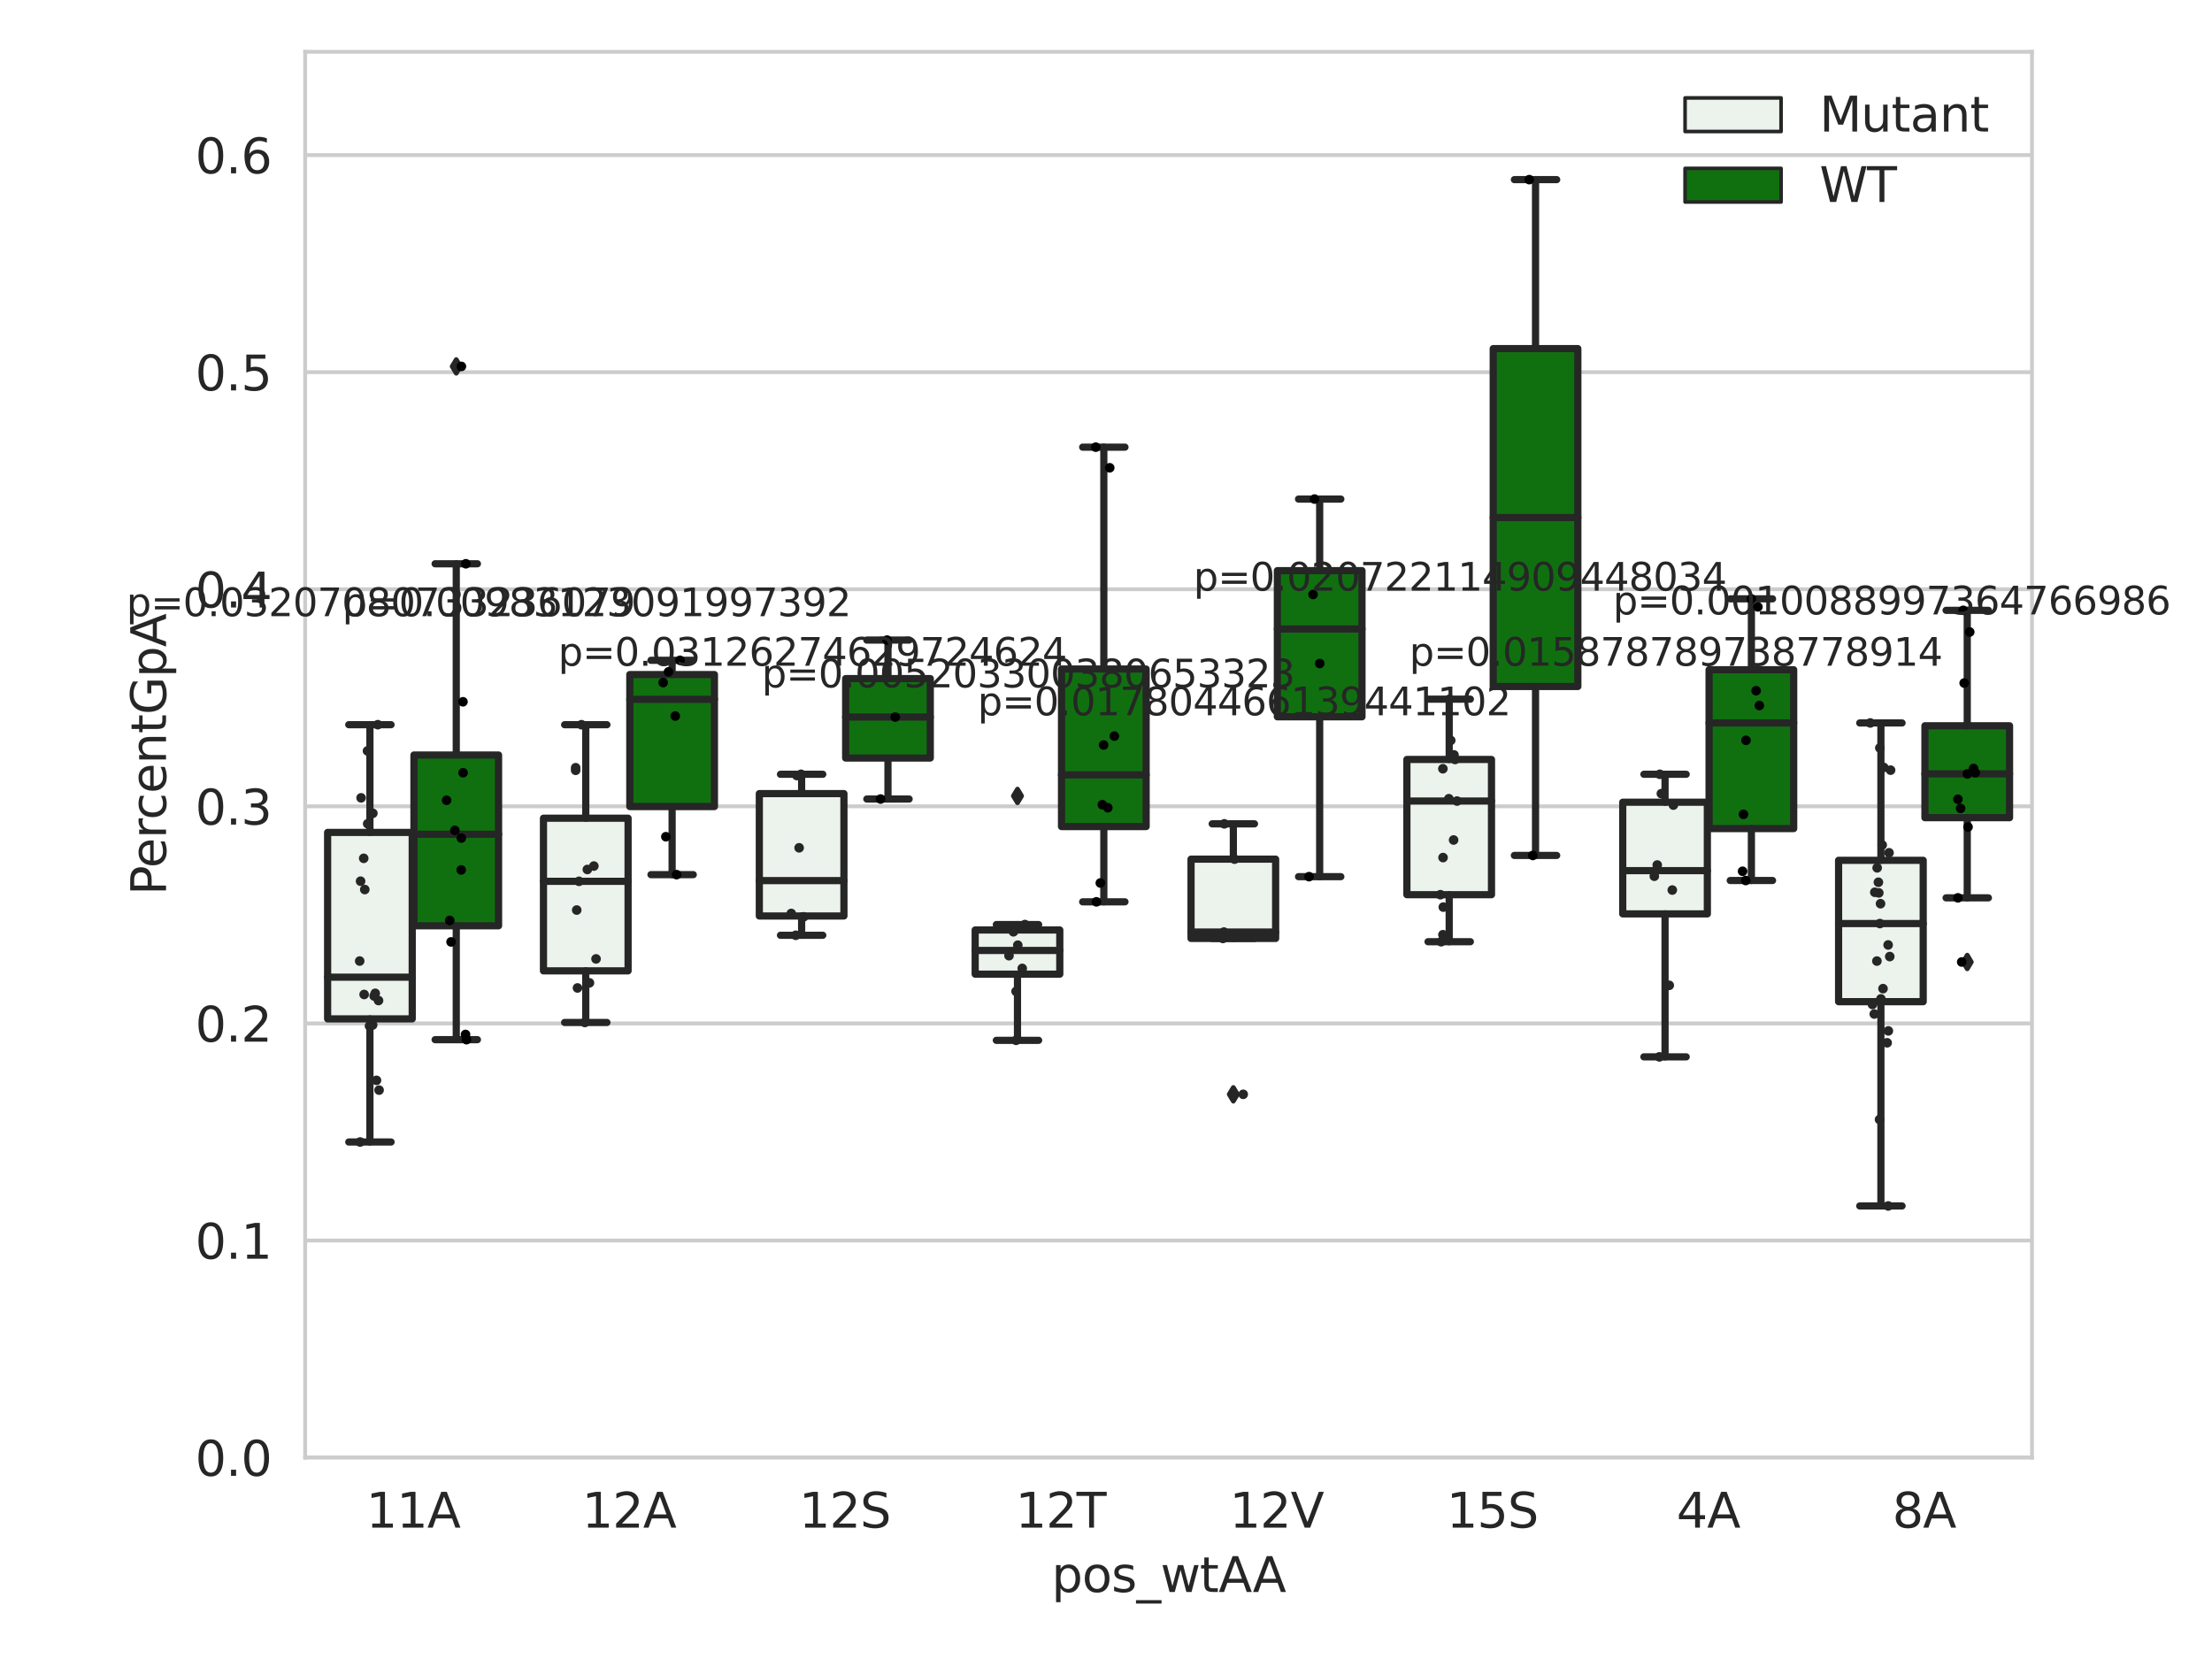 <?xml version="1.0" encoding="utf-8" standalone="no"?>
<!DOCTYPE svg PUBLIC "-//W3C//DTD SVG 1.1//EN"
  "http://www.w3.org/Graphics/SVG/1.1/DTD/svg11.dtd">
<svg xmlns:xlink="http://www.w3.org/1999/xlink" width="460.8pt" height="345.6pt" viewBox="0 0 460.8 345.6" xmlns="http://www.w3.org/2000/svg" version="1.1">
 <defs>
  <style type="text/css">*{stroke-linejoin: round; stroke-linecap: butt}</style>
 </defs>
 <g id="figure_1">
  <g id="patch_1">
   <path d="M 0 345.6 
L 460.8 345.6 
L 460.8 0 
L 0 0 
z
" style="fill: #ffffff"/>
  </g>
  <g id="axes_1">
   <g id="patch_2">
    <path d="M 63.571 303.64 
L 423.302 303.64 
L 423.302 10.8 
L 63.571 10.8 
z
" style="fill: #ffffff"/>
   </g>
   <g id="matplotlib.axis_1">
    <g id="xtick_1">
     <g id="text_1">
      <!-- 11A -->
      <g style="fill: #262626" transform="translate(76.272 318.238) scale(0.1 -0.1)">
       <defs>
        <path id="DejaVuSans-31" d="M 794 531 
L 1825 531 
L 1825 4091 
L 703 3866 
L 703 4441 
L 1819 4666 
L 2450 4666 
L 2450 531 
L 3481 531 
L 3481 0 
L 794 0 
L 794 531 
z
" transform="scale(0.016)"/>
        <path id="DejaVuSans-41" d="M 2188 4044 
L 1331 1722 
L 3047 1722 
L 2188 4044 
z
M 1831 4666 
L 2547 4666 
L 4325 0 
L 3669 0 
L 3244 1197 
L 1141 1197 
L 716 0 
L 50 0 
L 1831 4666 
z
" transform="scale(0.016)"/>
       </defs>
       <use xlink:href="#DejaVuSans-31"/>
       <use xlink:href="#DejaVuSans-31" x="63.623"/>
       <use xlink:href="#DejaVuSans-41" x="127.246"/>
      </g>
     </g>
    </g>
    <g id="xtick_2">
     <g id="text_2">
      <!-- 12A -->
      <g style="fill: #262626" transform="translate(121.238 318.238) scale(0.1 -0.1)">
       <defs>
        <path id="DejaVuSans-32" d="M 1228 531 
L 3431 531 
L 3431 0 
L 469 0 
L 469 531 
Q 828 903 1448 1529 
Q 2069 2156 2228 2338 
Q 2531 2678 2651 2914 
Q 2772 3150 2772 3378 
Q 2772 3750 2511 3984 
Q 2250 4219 1831 4219 
Q 1534 4219 1204 4116 
Q 875 4013 500 3803 
L 500 4441 
Q 881 4594 1212 4672 
Q 1544 4750 1819 4750 
Q 2544 4750 2975 4387 
Q 3406 4025 3406 3419 
Q 3406 3131 3298 2873 
Q 3191 2616 2906 2266 
Q 2828 2175 2409 1742 
Q 1991 1309 1228 531 
z
" transform="scale(0.016)"/>
       </defs>
       <use xlink:href="#DejaVuSans-31"/>
       <use xlink:href="#DejaVuSans-32" x="63.623"/>
       <use xlink:href="#DejaVuSans-41" x="127.246"/>
      </g>
     </g>
    </g>
    <g id="xtick_3">
     <g id="text_3">
      <!-- 12S -->
      <g style="fill: #262626" transform="translate(166.45 318.238) scale(0.1 -0.1)">
       <defs>
        <path id="DejaVuSans-53" d="M 3425 4513 
L 3425 3897 
Q 3066 4069 2747 4153 
Q 2428 4238 2131 4238 
Q 1616 4238 1336 4038 
Q 1056 3838 1056 3469 
Q 1056 3159 1242 3001 
Q 1428 2844 1947 2747 
L 2328 2669 
Q 3034 2534 3370 2195 
Q 3706 1856 3706 1288 
Q 3706 609 3251 259 
Q 2797 -91 1919 -91 
Q 1588 -91 1214 -16 
Q 841 59 441 206 
L 441 856 
Q 825 641 1194 531 
Q 1563 422 1919 422 
Q 2459 422 2753 634 
Q 3047 847 3047 1241 
Q 3047 1584 2836 1778 
Q 2625 1972 2144 2069 
L 1759 2144 
Q 1053 2284 737 2584 
Q 422 2884 422 3419 
Q 422 4038 858 4394 
Q 1294 4750 2059 4750 
Q 2388 4750 2728 4690 
Q 3069 4631 3425 4513 
z
" transform="scale(0.016)"/>
       </defs>
       <use xlink:href="#DejaVuSans-31"/>
       <use xlink:href="#DejaVuSans-32" x="63.623"/>
       <use xlink:href="#DejaVuSans-53" x="127.246"/>
      </g>
     </g>
    </g>
    <g id="xtick_4">
     <g id="text_4">
      <!-- 12T -->
      <g style="fill: #262626" transform="translate(211.537 318.238) scale(0.1 -0.1)">
       <defs>
        <path id="DejaVuSans-54" d="M -19 4666 
L 3928 4666 
L 3928 4134 
L 2272 4134 
L 2272 0 
L 1638 0 
L 1638 4134 
L -19 4134 
L -19 4666 
z
" transform="scale(0.016)"/>
       </defs>
       <use xlink:href="#DejaVuSans-31"/>
       <use xlink:href="#DejaVuSans-32" x="63.623"/>
       <use xlink:href="#DejaVuSans-54" x="127.246"/>
      </g>
     </g>
    </g>
    <g id="xtick_5">
     <g id="text_5">
      <!-- 12V -->
      <g style="fill: #262626" transform="translate(256.137 318.238) scale(0.1 -0.1)">
       <defs>
        <path id="DejaVuSans-56" d="M 1831 0 
L 50 4666 
L 709 4666 
L 2188 738 
L 3669 4666 
L 4325 4666 
L 2547 0 
L 1831 0 
z
" transform="scale(0.016)"/>
       </defs>
       <use xlink:href="#DejaVuSans-31"/>
       <use xlink:href="#DejaVuSans-32" x="63.623"/>
       <use xlink:href="#DejaVuSans-56" x="127.246"/>
      </g>
     </g>
    </g>
    <g id="xtick_6">
     <g id="text_6">
      <!-- 15S -->
      <g style="fill: #262626" transform="translate(301.35 318.238) scale(0.1 -0.1)">
       <defs>
        <path id="DejaVuSans-35" d="M 691 4666 
L 3169 4666 
L 3169 4134 
L 1269 4134 
L 1269 2991 
Q 1406 3038 1543 3061 
Q 1681 3084 1819 3084 
Q 2600 3084 3056 2656 
Q 3513 2228 3513 1497 
Q 3513 744 3044 326 
Q 2575 -91 1722 -91 
Q 1428 -91 1123 -41 
Q 819 9 494 109 
L 494 744 
Q 775 591 1075 516 
Q 1375 441 1709 441 
Q 2250 441 2565 725 
Q 2881 1009 2881 1497 
Q 2881 1984 2565 2268 
Q 2250 2553 1709 2553 
Q 1456 2553 1204 2497 
Q 953 2441 691 2322 
L 691 4666 
z
" transform="scale(0.016)"/>
       </defs>
       <use xlink:href="#DejaVuSans-31"/>
       <use xlink:href="#DejaVuSans-35" x="63.623"/>
       <use xlink:href="#DejaVuSans-53" x="127.246"/>
      </g>
     </g>
    </g>
    <g id="xtick_7">
     <g id="text_7">
      <!-- 4A -->
      <g style="fill: #262626" transform="translate(349.251 318.238) scale(0.1 -0.1)">
       <defs>
        <path id="DejaVuSans-34" d="M 2419 4116 
L 825 1625 
L 2419 1625 
L 2419 4116 
z
M 2253 4666 
L 3047 4666 
L 3047 1625 
L 3713 1625 
L 3713 1100 
L 3047 1100 
L 3047 0 
L 2419 0 
L 2419 1100 
L 313 1100 
L 313 1709 
L 2253 4666 
z
" transform="scale(0.016)"/>
       </defs>
       <use xlink:href="#DejaVuSans-34"/>
       <use xlink:href="#DejaVuSans-41" x="63.623"/>
      </g>
     </g>
    </g>
    <g id="xtick_8">
     <g id="text_8">
      <!-- 8A -->
      <g style="fill: #262626" transform="translate(394.218 318.238) scale(0.1 -0.1)">
       <defs>
        <path id="DejaVuSans-38" d="M 2034 2216 
Q 1584 2216 1326 1975 
Q 1069 1734 1069 1313 
Q 1069 891 1326 650 
Q 1584 409 2034 409 
Q 2484 409 2743 651 
Q 3003 894 3003 1313 
Q 3003 1734 2745 1975 
Q 2488 2216 2034 2216 
z
M 1403 2484 
Q 997 2584 770 2862 
Q 544 3141 544 3541 
Q 544 4100 942 4425 
Q 1341 4750 2034 4750 
Q 2731 4750 3128 4425 
Q 3525 4100 3525 3541 
Q 3525 3141 3298 2862 
Q 3072 2584 2669 2484 
Q 3125 2378 3379 2068 
Q 3634 1759 3634 1313 
Q 3634 634 3220 271 
Q 2806 -91 2034 -91 
Q 1263 -91 848 271 
Q 434 634 434 1313 
Q 434 1759 690 2068 
Q 947 2378 1403 2484 
z
M 1172 3481 
Q 1172 3119 1398 2916 
Q 1625 2713 2034 2713 
Q 2441 2713 2670 2916 
Q 2900 3119 2900 3481 
Q 2900 3844 2670 4047 
Q 2441 4250 2034 4250 
Q 1625 4250 1398 4047 
Q 1172 3844 1172 3481 
z
" transform="scale(0.016)"/>
       </defs>
       <use xlink:href="#DejaVuSans-38"/>
       <use xlink:href="#DejaVuSans-41" x="63.623"/>
      </g>
     </g>
    </g>
    <g id="text_9">
     <!-- pos_wtAA -->
     <g style="fill: #262626" transform="translate(219.071 331.638) scale(0.1 -0.1)">
      <defs>
       <path id="DejaVuSans-70" d="M 1159 525 
L 1159 -1331 
L 581 -1331 
L 581 3500 
L 1159 3500 
L 1159 2969 
Q 1341 3281 1617 3432 
Q 1894 3584 2278 3584 
Q 2916 3584 3314 3078 
Q 3713 2572 3713 1747 
Q 3713 922 3314 415 
Q 2916 -91 2278 -91 
Q 1894 -91 1617 61 
Q 1341 213 1159 525 
z
M 3116 1747 
Q 3116 2381 2855 2742 
Q 2594 3103 2138 3103 
Q 1681 3103 1420 2742 
Q 1159 2381 1159 1747 
Q 1159 1113 1420 752 
Q 1681 391 2138 391 
Q 2594 391 2855 752 
Q 3116 1113 3116 1747 
z
" transform="scale(0.016)"/>
       <path id="DejaVuSans-6f" d="M 1959 3097 
Q 1497 3097 1228 2736 
Q 959 2375 959 1747 
Q 959 1119 1226 758 
Q 1494 397 1959 397 
Q 2419 397 2687 759 
Q 2956 1122 2956 1747 
Q 2956 2369 2687 2733 
Q 2419 3097 1959 3097 
z
M 1959 3584 
Q 2709 3584 3137 3096 
Q 3566 2609 3566 1747 
Q 3566 888 3137 398 
Q 2709 -91 1959 -91 
Q 1206 -91 779 398 
Q 353 888 353 1747 
Q 353 2609 779 3096 
Q 1206 3584 1959 3584 
z
" transform="scale(0.016)"/>
       <path id="DejaVuSans-73" d="M 2834 3397 
L 2834 2853 
Q 2591 2978 2328 3040 
Q 2066 3103 1784 3103 
Q 1356 3103 1142 2972 
Q 928 2841 928 2578 
Q 928 2378 1081 2264 
Q 1234 2150 1697 2047 
L 1894 2003 
Q 2506 1872 2764 1633 
Q 3022 1394 3022 966 
Q 3022 478 2636 193 
Q 2250 -91 1575 -91 
Q 1294 -91 989 -36 
Q 684 19 347 128 
L 347 722 
Q 666 556 975 473 
Q 1284 391 1588 391 
Q 1994 391 2212 530 
Q 2431 669 2431 922 
Q 2431 1156 2273 1281 
Q 2116 1406 1581 1522 
L 1381 1569 
Q 847 1681 609 1914 
Q 372 2147 372 2553 
Q 372 3047 722 3315 
Q 1072 3584 1716 3584 
Q 2034 3584 2315 3537 
Q 2597 3491 2834 3397 
z
" transform="scale(0.016)"/>
       <path id="DejaVuSans-5f" d="M 3263 -1063 
L 3263 -1509 
L -63 -1509 
L -63 -1063 
L 3263 -1063 
z
" transform="scale(0.016)"/>
       <path id="DejaVuSans-77" d="M 269 3500 
L 844 3500 
L 1563 769 
L 2278 3500 
L 2956 3500 
L 3675 769 
L 4391 3500 
L 4966 3500 
L 4050 0 
L 3372 0 
L 2619 2869 
L 1863 0 
L 1184 0 
L 269 3500 
z
" transform="scale(0.016)"/>
       <path id="DejaVuSans-74" d="M 1172 4494 
L 1172 3500 
L 2356 3500 
L 2356 3053 
L 1172 3053 
L 1172 1153 
Q 1172 725 1289 603 
Q 1406 481 1766 481 
L 2356 481 
L 2356 0 
L 1766 0 
Q 1100 0 847 248 
Q 594 497 594 1153 
L 594 3053 
L 172 3053 
L 172 3500 
L 594 3500 
L 594 4494 
L 1172 4494 
z
" transform="scale(0.016)"/>
      </defs>
      <use xlink:href="#DejaVuSans-70"/>
      <use xlink:href="#DejaVuSans-6f" x="63.477"/>
      <use xlink:href="#DejaVuSans-73" x="124.658"/>
      <use xlink:href="#DejaVuSans-5f" x="176.758"/>
      <use xlink:href="#DejaVuSans-77" x="226.758"/>
      <use xlink:href="#DejaVuSans-74" x="308.545"/>
      <use xlink:href="#DejaVuSans-41" x="347.754"/>
      <use xlink:href="#DejaVuSans-41" x="418.912"/>
     </g>
    </g>
   </g>
   <g id="matplotlib.axis_2">
    <g id="ytick_1">
     <g id="line2d_1">
      <path d="M 63.571 303.64 
L 423.302 303.64 
" clip-path="url(#p4dcfaa200b)" style="fill: none; stroke: #cccccc; stroke-width: 0.8; stroke-linecap: round"/>
     </g>
     <g id="text_10">
      <!-- 0.0 -->
      <g style="fill: #262626" transform="translate(40.668 307.439) scale(0.1 -0.1)">
       <defs>
        <path id="DejaVuSans-30" d="M 2034 4250 
Q 1547 4250 1301 3770 
Q 1056 3291 1056 2328 
Q 1056 1369 1301 889 
Q 1547 409 2034 409 
Q 2525 409 2770 889 
Q 3016 1369 3016 2328 
Q 3016 3291 2770 3770 
Q 2525 4250 2034 4250 
z
M 2034 4750 
Q 2819 4750 3233 4129 
Q 3647 3509 3647 2328 
Q 3647 1150 3233 529 
Q 2819 -91 2034 -91 
Q 1250 -91 836 529 
Q 422 1150 422 2328 
Q 422 3509 836 4129 
Q 1250 4750 2034 4750 
z
" transform="scale(0.016)"/>
        <path id="DejaVuSans-2e" d="M 684 794 
L 1344 794 
L 1344 0 
L 684 0 
L 684 794 
z
" transform="scale(0.016)"/>
       </defs>
       <use xlink:href="#DejaVuSans-30"/>
       <use xlink:href="#DejaVuSans-2e" x="63.623"/>
       <use xlink:href="#DejaVuSans-30" x="95.41"/>
      </g>
     </g>
    </g>
    <g id="ytick_2">
     <g id="line2d_2">
      <path d="M 63.571 258.418 
L 423.302 258.418 
" clip-path="url(#p4dcfaa200b)" style="fill: none; stroke: #cccccc; stroke-width: 0.8; stroke-linecap: round"/>
     </g>
     <g id="text_11">
      <!-- 0.1 -->
      <g style="fill: #262626" transform="translate(40.668 262.218) scale(0.1 -0.1)">
       <use xlink:href="#DejaVuSans-30"/>
       <use xlink:href="#DejaVuSans-2e" x="63.623"/>
       <use xlink:href="#DejaVuSans-31" x="95.41"/>
      </g>
     </g>
    </g>
    <g id="ytick_3">
     <g id="line2d_3">
      <path d="M 63.571 213.197 
L 423.302 213.197 
" clip-path="url(#p4dcfaa200b)" style="fill: none; stroke: #cccccc; stroke-width: 0.8; stroke-linecap: round"/>
     </g>
     <g id="text_12">
      <!-- 0.2 -->
      <g style="fill: #262626" transform="translate(40.668 216.996) scale(0.1 -0.1)">
       <use xlink:href="#DejaVuSans-30"/>
       <use xlink:href="#DejaVuSans-2e" x="63.623"/>
       <use xlink:href="#DejaVuSans-32" x="95.41"/>
      </g>
     </g>
    </g>
    <g id="ytick_4">
     <g id="line2d_4">
      <path d="M 63.571 167.975 
L 423.302 167.975 
" clip-path="url(#p4dcfaa200b)" style="fill: none; stroke: #cccccc; stroke-width: 0.8; stroke-linecap: round"/>
     </g>
     <g id="text_13">
      <!-- 0.3 -->
      <g style="fill: #262626" transform="translate(40.668 171.775) scale(0.1 -0.1)">
       <defs>
        <path id="DejaVuSans-33" d="M 2597 2516 
Q 3050 2419 3304 2112 
Q 3559 1806 3559 1356 
Q 3559 666 3084 287 
Q 2609 -91 1734 -91 
Q 1441 -91 1130 -33 
Q 819 25 488 141 
L 488 750 
Q 750 597 1062 519 
Q 1375 441 1716 441 
Q 2309 441 2620 675 
Q 2931 909 2931 1356 
Q 2931 1769 2642 2001 
Q 2353 2234 1838 2234 
L 1294 2234 
L 1294 2753 
L 1863 2753 
Q 2328 2753 2575 2939 
Q 2822 3125 2822 3475 
Q 2822 3834 2567 4026 
Q 2313 4219 1838 4219 
Q 1578 4219 1281 4162 
Q 984 4106 628 3988 
L 628 4550 
Q 988 4650 1302 4700 
Q 1616 4750 1894 4750 
Q 2613 4750 3031 4423 
Q 3450 4097 3450 3541 
Q 3450 3153 3228 2886 
Q 3006 2619 2597 2516 
z
" transform="scale(0.016)"/>
       </defs>
       <use xlink:href="#DejaVuSans-30"/>
       <use xlink:href="#DejaVuSans-2e" x="63.623"/>
       <use xlink:href="#DejaVuSans-33" x="95.41"/>
      </g>
     </g>
    </g>
    <g id="ytick_5">
     <g id="line2d_5">
      <path d="M 63.571 122.754 
L 423.302 122.754 
" clip-path="url(#p4dcfaa200b)" style="fill: none; stroke: #cccccc; stroke-width: 0.8; stroke-linecap: round"/>
     </g>
     <g id="text_14">
      <!-- 0.4 -->
      <g style="fill: #262626" transform="translate(40.668 126.553) scale(0.1 -0.1)">
       <use xlink:href="#DejaVuSans-30"/>
       <use xlink:href="#DejaVuSans-2e" x="63.623"/>
       <use xlink:href="#DejaVuSans-34" x="95.41"/>
      </g>
     </g>
    </g>
    <g id="ytick_6">
     <g id="line2d_6">
      <path d="M 63.571 77.532 
L 423.302 77.532 
" clip-path="url(#p4dcfaa200b)" style="fill: none; stroke: #cccccc; stroke-width: 0.8; stroke-linecap: round"/>
     </g>
     <g id="text_15">
      <!-- 0.5 -->
      <g style="fill: #262626" transform="translate(40.668 81.332) scale(0.1 -0.1)">
       <use xlink:href="#DejaVuSans-30"/>
       <use xlink:href="#DejaVuSans-2e" x="63.623"/>
       <use xlink:href="#DejaVuSans-35" x="95.41"/>
      </g>
     </g>
    </g>
    <g id="ytick_7">
     <g id="line2d_7">
      <path d="M 63.571 32.311 
L 423.302 32.311 
" clip-path="url(#p4dcfaa200b)" style="fill: none; stroke: #cccccc; stroke-width: 0.8; stroke-linecap: round"/>
     </g>
     <g id="text_16">
      <!-- 0.6 -->
      <g style="fill: #262626" transform="translate(40.668 36.11) scale(0.1 -0.1)">
       <defs>
        <path id="DejaVuSans-36" d="M 2113 2584 
Q 1688 2584 1439 2293 
Q 1191 2003 1191 1497 
Q 1191 994 1439 701 
Q 1688 409 2113 409 
Q 2538 409 2786 701 
Q 3034 994 3034 1497 
Q 3034 2003 2786 2293 
Q 2538 2584 2113 2584 
z
M 3366 4563 
L 3366 3988 
Q 3128 4100 2886 4159 
Q 2644 4219 2406 4219 
Q 1781 4219 1451 3797 
Q 1122 3375 1075 2522 
Q 1259 2794 1537 2939 
Q 1816 3084 2150 3084 
Q 2853 3084 3261 2657 
Q 3669 2231 3669 1497 
Q 3669 778 3244 343 
Q 2819 -91 2113 -91 
Q 1303 -91 875 529 
Q 447 1150 447 2328 
Q 447 3434 972 4092 
Q 1497 4750 2381 4750 
Q 2619 4750 2861 4703 
Q 3103 4656 3366 4563 
z
" transform="scale(0.016)"/>
       </defs>
       <use xlink:href="#DejaVuSans-30"/>
       <use xlink:href="#DejaVuSans-2e" x="63.623"/>
       <use xlink:href="#DejaVuSans-36" x="95.41"/>
      </g>
     </g>
    </g>
    <g id="text_17">
     <!-- PercentGpA -->
     <g style="fill: #262626" transform="translate(34.588 186.497) rotate(-90) scale(0.1 -0.1)">
      <defs>
       <path id="DejaVuSans-50" d="M 1259 4147 
L 1259 2394 
L 2053 2394 
Q 2494 2394 2734 2622 
Q 2975 2850 2975 3272 
Q 2975 3691 2734 3919 
Q 2494 4147 2053 4147 
L 1259 4147 
z
M 628 4666 
L 2053 4666 
Q 2838 4666 3239 4311 
Q 3641 3956 3641 3272 
Q 3641 2581 3239 2228 
Q 2838 1875 2053 1875 
L 1259 1875 
L 1259 0 
L 628 0 
L 628 4666 
z
" transform="scale(0.016)"/>
       <path id="DejaVuSans-65" d="M 3597 1894 
L 3597 1613 
L 953 1613 
Q 991 1019 1311 708 
Q 1631 397 2203 397 
Q 2534 397 2845 478 
Q 3156 559 3463 722 
L 3463 178 
Q 3153 47 2828 -22 
Q 2503 -91 2169 -91 
Q 1331 -91 842 396 
Q 353 884 353 1716 
Q 353 2575 817 3079 
Q 1281 3584 2069 3584 
Q 2775 3584 3186 3129 
Q 3597 2675 3597 1894 
z
M 3022 2063 
Q 3016 2534 2758 2815 
Q 2500 3097 2075 3097 
Q 1594 3097 1305 2825 
Q 1016 2553 972 2059 
L 3022 2063 
z
" transform="scale(0.016)"/>
       <path id="DejaVuSans-72" d="M 2631 2963 
Q 2534 3019 2420 3045 
Q 2306 3072 2169 3072 
Q 1681 3072 1420 2755 
Q 1159 2438 1159 1844 
L 1159 0 
L 581 0 
L 581 3500 
L 1159 3500 
L 1159 2956 
Q 1341 3275 1631 3429 
Q 1922 3584 2338 3584 
Q 2397 3584 2469 3576 
Q 2541 3569 2628 3553 
L 2631 2963 
z
" transform="scale(0.016)"/>
       <path id="DejaVuSans-63" d="M 3122 3366 
L 3122 2828 
Q 2878 2963 2633 3030 
Q 2388 3097 2138 3097 
Q 1578 3097 1268 2742 
Q 959 2388 959 1747 
Q 959 1106 1268 751 
Q 1578 397 2138 397 
Q 2388 397 2633 464 
Q 2878 531 3122 666 
L 3122 134 
Q 2881 22 2623 -34 
Q 2366 -91 2075 -91 
Q 1284 -91 818 406 
Q 353 903 353 1747 
Q 353 2603 823 3093 
Q 1294 3584 2113 3584 
Q 2378 3584 2631 3529 
Q 2884 3475 3122 3366 
z
" transform="scale(0.016)"/>
       <path id="DejaVuSans-6e" d="M 3513 2113 
L 3513 0 
L 2938 0 
L 2938 2094 
Q 2938 2591 2744 2837 
Q 2550 3084 2163 3084 
Q 1697 3084 1428 2787 
Q 1159 2491 1159 1978 
L 1159 0 
L 581 0 
L 581 3500 
L 1159 3500 
L 1159 2956 
Q 1366 3272 1645 3428 
Q 1925 3584 2291 3584 
Q 2894 3584 3203 3211 
Q 3513 2838 3513 2113 
z
" transform="scale(0.016)"/>
       <path id="DejaVuSans-47" d="M 3809 666 
L 3809 1919 
L 2778 1919 
L 2778 2438 
L 4434 2438 
L 4434 434 
Q 4069 175 3628 42 
Q 3188 -91 2688 -91 
Q 1594 -91 976 548 
Q 359 1188 359 2328 
Q 359 3472 976 4111 
Q 1594 4750 2688 4750 
Q 3144 4750 3555 4637 
Q 3966 4525 4313 4306 
L 4313 3634 
Q 3963 3931 3569 4081 
Q 3175 4231 2741 4231 
Q 1884 4231 1454 3753 
Q 1025 3275 1025 2328 
Q 1025 1384 1454 906 
Q 1884 428 2741 428 
Q 3075 428 3337 486 
Q 3600 544 3809 666 
z
" transform="scale(0.016)"/>
      </defs>
      <use xlink:href="#DejaVuSans-50"/>
      <use xlink:href="#DejaVuSans-65" x="56.678"/>
      <use xlink:href="#DejaVuSans-72" x="118.201"/>
      <use xlink:href="#DejaVuSans-63" x="157.064"/>
      <use xlink:href="#DejaVuSans-65" x="212.045"/>
      <use xlink:href="#DejaVuSans-6e" x="273.568"/>
      <use xlink:href="#DejaVuSans-74" x="336.947"/>
      <use xlink:href="#DejaVuSans-47" x="376.156"/>
      <use xlink:href="#DejaVuSans-70" x="453.646"/>
      <use xlink:href="#DejaVuSans-41" x="517.123"/>
     </g>
    </g>
   </g>
   <g id="patch_3">
    <path d="M 68.248 212.254 
L 85.875 212.254 
L 85.875 173.405 
L 68.248 173.405 
L 68.248 212.254 
z
" clip-path="url(#p4dcfaa200b)" style="fill: #ecf2ec; stroke: #262626; stroke-width: 1.5; stroke-linejoin: miter"/>
   </g>
   <g id="patch_4">
    <path d="M 86.234 192.858 
L 103.861 192.858 
L 103.861 157.283 
L 86.234 157.283 
L 86.234 192.858 
z
" clip-path="url(#p4dcfaa200b)" style="fill: #107010; stroke: #262626; stroke-width: 1.5; stroke-linejoin: miter"/>
   </g>
   <g id="patch_5">
    <path d="M 113.214 202.251 
L 130.841 202.251 
L 130.841 170.444 
L 113.214 170.444 
L 113.214 202.251 
z
" clip-path="url(#p4dcfaa200b)" style="fill: #ecf2ec; stroke: #262626; stroke-width: 1.5; stroke-linejoin: miter"/>
   </g>
   <g id="patch_6">
    <path d="M 131.201 168.02 
L 148.828 168.02 
L 148.828 140.52 
L 131.201 140.52 
L 131.201 168.02 
z
" clip-path="url(#p4dcfaa200b)" style="fill: #107010; stroke: #262626; stroke-width: 1.5; stroke-linejoin: miter"/>
   </g>
   <g id="patch_7">
    <path d="M 158.181 190.817 
L 175.807 190.817 
L 175.807 165.322 
L 158.181 165.322 
L 158.181 190.817 
z
" clip-path="url(#p4dcfaa200b)" style="fill: #ecf2ec; stroke: #262626; stroke-width: 1.5; stroke-linejoin: miter"/>
   </g>
   <g id="patch_8">
    <path d="M 176.167 157.914 
L 193.794 157.914 
L 193.794 141.359 
L 176.167 141.359 
L 176.167 157.914 
z
" clip-path="url(#p4dcfaa200b)" style="fill: #107010; stroke: #262626; stroke-width: 1.5; stroke-linejoin: miter"/>
   </g>
   <g id="patch_9">
    <path d="M 203.147 202.934 
L 220.774 202.934 
L 220.774 193.732 
L 203.147 193.732 
L 203.147 202.934 
z
" clip-path="url(#p4dcfaa200b)" style="fill: #ecf2ec; stroke: #262626; stroke-width: 1.5; stroke-linejoin: miter"/>
   </g>
   <g id="patch_10">
    <path d="M 221.133 172.189 
L 238.76 172.189 
L 238.76 139.37 
L 221.133 139.37 
L 221.133 172.189 
z
" clip-path="url(#p4dcfaa200b)" style="fill: #107010; stroke: #262626; stroke-width: 1.5; stroke-linejoin: miter"/>
   </g>
   <g id="patch_11">
    <path d="M 248.113 195.495 
L 265.74 195.495 
L 265.74 178.976 
L 248.113 178.976 
L 248.113 195.495 
z
" clip-path="url(#p4dcfaa200b)" style="fill: #ecf2ec; stroke: #262626; stroke-width: 1.5; stroke-linejoin: miter"/>
   </g>
   <g id="patch_12">
    <path d="M 266.1 149.323 
L 283.727 149.323 
L 283.727 118.873 
L 266.1 118.873 
L 266.1 149.323 
z
" clip-path="url(#p4dcfaa200b)" style="fill: #107010; stroke: #262626; stroke-width: 1.5; stroke-linejoin: miter"/>
   </g>
   <g id="patch_13">
    <path d="M 293.08 186.382 
L 310.707 186.382 
L 310.707 158.212 
L 293.08 158.212 
L 293.08 186.382 
z
" clip-path="url(#p4dcfaa200b)" style="fill: #ecf2ec; stroke: #262626; stroke-width: 1.5; stroke-linejoin: miter"/>
   </g>
   <g id="patch_14">
    <path d="M 311.066 143.009 
L 328.693 143.009 
L 328.693 72.618 
L 311.066 72.618 
L 311.066 143.009 
z
" clip-path="url(#p4dcfaa200b)" style="fill: #107010; stroke: #262626; stroke-width: 1.5; stroke-linejoin: miter"/>
   </g>
   <g id="patch_15">
    <path d="M 338.046 190.378 
L 355.673 190.378 
L 355.673 167.119 
L 338.046 167.119 
L 338.046 190.378 
z
" clip-path="url(#p4dcfaa200b)" style="fill: #ecf2ec; stroke: #262626; stroke-width: 1.5; stroke-linejoin: miter"/>
   </g>
   <g id="patch_16">
    <path d="M 356.033 172.604 
L 373.659 172.604 
L 373.659 139.52 
L 356.033 139.52 
L 356.033 172.604 
z
" clip-path="url(#p4dcfaa200b)" style="fill: #107010; stroke: #262626; stroke-width: 1.5; stroke-linejoin: miter"/>
   </g>
   <g id="patch_17">
    <path d="M 383.012 208.669 
L 400.639 208.669 
L 400.639 179.219 
L 383.012 179.219 
L 383.012 208.669 
z
" clip-path="url(#p4dcfaa200b)" style="fill: #ecf2ec; stroke: #262626; stroke-width: 1.5; stroke-linejoin: miter"/>
   </g>
   <g id="patch_18">
    <path d="M 400.999 170.341 
L 418.626 170.341 
L 418.626 151.19 
L 400.999 151.19 
L 400.999 170.341 
z
" clip-path="url(#p4dcfaa200b)" style="fill: #107010; stroke: #262626; stroke-width: 1.5; stroke-linejoin: miter"/>
   </g>
   <g id="patch_19">
    <path d="M 86.054 303.64 
L 86.054 303.64 
L 86.054 303.64 
L 86.054 303.64 
z
" clip-path="url(#p4dcfaa200b)" style="fill: #ecf2ec; stroke: #262626; stroke-width: 0.75; stroke-linejoin: miter"/>
   </g>
   <g id="patch_20">
    <path d="M 86.054 303.64 
L 86.054 303.64 
L 86.054 303.64 
L 86.054 303.64 
z
" clip-path="url(#p4dcfaa200b)" style="fill: #107010; stroke: #262626; stroke-width: 0.75; stroke-linejoin: miter"/>
   </g>
   <g id="PathCollection_1"/>
   <g id="PathCollection_2"/>
   <g id="line2d_8">
    <path d="M 77.061 212.254 
L 77.061 237.901 
" clip-path="url(#p4dcfaa200b)" style="fill: none; stroke: #262626; stroke-width: 1.5; stroke-linecap: round"/>
   </g>
   <g id="line2d_9">
    <path d="M 77.061 173.405 
L 77.061 150.967 
" clip-path="url(#p4dcfaa200b)" style="fill: none; stroke: #262626; stroke-width: 1.5; stroke-linecap: round"/>
   </g>
   <g id="line2d_10">
    <path d="M 72.654 237.901 
L 81.468 237.901 
" clip-path="url(#p4dcfaa200b)" style="fill: none; stroke: #262626; stroke-width: 1.5; stroke-linecap: round"/>
   </g>
   <g id="line2d_11">
    <path d="M 72.654 150.967 
L 81.468 150.967 
" clip-path="url(#p4dcfaa200b)" style="fill: none; stroke: #262626; stroke-width: 1.5; stroke-linecap: round"/>
   </g>
   <g id="line2d_12"/>
   <g id="line2d_13">
    <path d="M 95.048 192.858 
L 95.048 216.582 
" clip-path="url(#p4dcfaa200b)" style="fill: none; stroke: #262626; stroke-width: 1.5; stroke-linecap: round"/>
   </g>
   <g id="line2d_14">
    <path d="M 95.048 157.283 
L 95.048 117.444 
" clip-path="url(#p4dcfaa200b)" style="fill: none; stroke: #262626; stroke-width: 1.5; stroke-linecap: round"/>
   </g>
   <g id="line2d_15">
    <path d="M 90.641 216.582 
L 99.454 216.582 
" clip-path="url(#p4dcfaa200b)" style="fill: none; stroke: #262626; stroke-width: 1.5; stroke-linecap: round"/>
   </g>
   <g id="line2d_16">
    <path d="M 90.641 117.444 
L 99.454 117.444 
" clip-path="url(#p4dcfaa200b)" style="fill: none; stroke: #262626; stroke-width: 1.5; stroke-linecap: round"/>
   </g>
   <g id="line2d_17">
    <defs>
     <path id="m871ae20594" d="M -0 1.414 
L 0.849 0 
L 0 -1.414 
L -0.849 -0 
z
" style="stroke: #262626; stroke-linejoin: miter"/>
    </defs>
    <g clip-path="url(#p4dcfaa200b)">
     <use xlink:href="#m871ae20594" x="95.048" y="76.331" style="fill: #262626; stroke: #262626; stroke-linejoin: miter"/>
    </g>
   </g>
   <g id="line2d_18">
    <path d="M 122.028 202.251 
L 122.028 213 
" clip-path="url(#p4dcfaa200b)" style="fill: none; stroke: #262626; stroke-width: 1.5; stroke-linecap: round"/>
   </g>
   <g id="line2d_19">
    <path d="M 122.028 170.444 
L 122.028 150.972 
" clip-path="url(#p4dcfaa200b)" style="fill: none; stroke: #262626; stroke-width: 1.5; stroke-linecap: round"/>
   </g>
   <g id="line2d_20">
    <path d="M 117.621 213 
L 126.434 213 
" clip-path="url(#p4dcfaa200b)" style="fill: none; stroke: #262626; stroke-width: 1.5; stroke-linecap: round"/>
   </g>
   <g id="line2d_21">
    <path d="M 117.621 150.972 
L 126.434 150.972 
" clip-path="url(#p4dcfaa200b)" style="fill: none; stroke: #262626; stroke-width: 1.5; stroke-linecap: round"/>
   </g>
   <g id="line2d_22"/>
   <g id="line2d_23">
    <path d="M 140.014 168.02 
L 140.014 182.203 
" clip-path="url(#p4dcfaa200b)" style="fill: none; stroke: #262626; stroke-width: 1.5; stroke-linecap: round"/>
   </g>
   <g id="line2d_24">
    <path d="M 140.014 140.52 
L 140.014 137.557 
" clip-path="url(#p4dcfaa200b)" style="fill: none; stroke: #262626; stroke-width: 1.5; stroke-linecap: round"/>
   </g>
   <g id="line2d_25">
    <path d="M 135.607 182.203 
L 144.421 182.203 
" clip-path="url(#p4dcfaa200b)" style="fill: none; stroke: #262626; stroke-width: 1.5; stroke-linecap: round"/>
   </g>
   <g id="line2d_26">
    <path d="M 135.607 137.557 
L 144.421 137.557 
" clip-path="url(#p4dcfaa200b)" style="fill: none; stroke: #262626; stroke-width: 1.5; stroke-linecap: round"/>
   </g>
   <g id="line2d_27"/>
   <g id="line2d_28">
    <path d="M 166.994 190.817 
L 166.994 194.834 
" clip-path="url(#p4dcfaa200b)" style="fill: none; stroke: #262626; stroke-width: 1.5; stroke-linecap: round"/>
   </g>
   <g id="line2d_29">
    <path d="M 166.994 165.322 
L 166.994 161.296 
" clip-path="url(#p4dcfaa200b)" style="fill: none; stroke: #262626; stroke-width: 1.5; stroke-linecap: round"/>
   </g>
   <g id="line2d_30">
    <path d="M 162.587 194.834 
L 171.401 194.834 
" clip-path="url(#p4dcfaa200b)" style="fill: none; stroke: #262626; stroke-width: 1.5; stroke-linecap: round"/>
   </g>
   <g id="line2d_31">
    <path d="M 162.587 161.296 
L 171.401 161.296 
" clip-path="url(#p4dcfaa200b)" style="fill: none; stroke: #262626; stroke-width: 1.5; stroke-linecap: round"/>
   </g>
   <g id="line2d_32"/>
   <g id="line2d_33">
    <path d="M 184.98 157.914 
L 184.98 166.453 
" clip-path="url(#p4dcfaa200b)" style="fill: none; stroke: #262626; stroke-width: 1.5; stroke-linecap: round"/>
   </g>
   <g id="line2d_34">
    <path d="M 184.98 141.359 
L 184.98 133.341 
" clip-path="url(#p4dcfaa200b)" style="fill: none; stroke: #262626; stroke-width: 1.5; stroke-linecap: round"/>
   </g>
   <g id="line2d_35">
    <path d="M 180.574 166.453 
L 189.387 166.453 
" clip-path="url(#p4dcfaa200b)" style="fill: none; stroke: #262626; stroke-width: 1.5; stroke-linecap: round"/>
   </g>
   <g id="line2d_36">
    <path d="M 180.574 133.341 
L 189.387 133.341 
" clip-path="url(#p4dcfaa200b)" style="fill: none; stroke: #262626; stroke-width: 1.5; stroke-linecap: round"/>
   </g>
   <g id="line2d_37"/>
   <g id="line2d_38">
    <path d="M 211.96 202.934 
L 211.96 216.72 
" clip-path="url(#p4dcfaa200b)" style="fill: none; stroke: #262626; stroke-width: 1.5; stroke-linecap: round"/>
   </g>
   <g id="line2d_39">
    <path d="M 211.96 193.732 
L 211.96 192.604 
" clip-path="url(#p4dcfaa200b)" style="fill: none; stroke: #262626; stroke-width: 1.5; stroke-linecap: round"/>
   </g>
   <g id="line2d_40">
    <path d="M 207.554 216.72 
L 216.367 216.72 
" clip-path="url(#p4dcfaa200b)" style="fill: none; stroke: #262626; stroke-width: 1.5; stroke-linecap: round"/>
   </g>
   <g id="line2d_41">
    <path d="M 207.554 192.604 
L 216.367 192.604 
" clip-path="url(#p4dcfaa200b)" style="fill: none; stroke: #262626; stroke-width: 1.5; stroke-linecap: round"/>
   </g>
   <g id="line2d_42">
    <g clip-path="url(#p4dcfaa200b)">
     <use xlink:href="#m871ae20594" x="211.96" y="165.809" style="fill: #262626; stroke: #262626; stroke-linejoin: miter"/>
    </g>
   </g>
   <g id="line2d_43">
    <path d="M 229.947 172.189 
L 229.947 187.867 
" clip-path="url(#p4dcfaa200b)" style="fill: none; stroke: #262626; stroke-width: 1.5; stroke-linecap: round"/>
   </g>
   <g id="line2d_44">
    <path d="M 229.947 139.37 
L 229.947 93.15 
" clip-path="url(#p4dcfaa200b)" style="fill: none; stroke: #262626; stroke-width: 1.5; stroke-linecap: round"/>
   </g>
   <g id="line2d_45">
    <path d="M 225.54 187.867 
L 234.354 187.867 
" clip-path="url(#p4dcfaa200b)" style="fill: none; stroke: #262626; stroke-width: 1.5; stroke-linecap: round"/>
   </g>
   <g id="line2d_46">
    <path d="M 225.54 93.15 
L 234.354 93.15 
" clip-path="url(#p4dcfaa200b)" style="fill: none; stroke: #262626; stroke-width: 1.5; stroke-linecap: round"/>
   </g>
   <g id="line2d_47"/>
   <g id="line2d_48">
    <path d="M 256.927 195.495 
L 256.927 195.495 
" clip-path="url(#p4dcfaa200b)" style="fill: none; stroke: #262626; stroke-width: 1.5; stroke-linecap: round"/>
   </g>
   <g id="line2d_49">
    <path d="M 256.927 178.976 
L 256.927 171.62 
" clip-path="url(#p4dcfaa200b)" style="fill: none; stroke: #262626; stroke-width: 1.5; stroke-linecap: round"/>
   </g>
   <g id="line2d_50">
    <path d="M 252.52 195.495 
L 261.333 195.495 
" clip-path="url(#p4dcfaa200b)" style="fill: none; stroke: #262626; stroke-width: 1.5; stroke-linecap: round"/>
   </g>
   <g id="line2d_51">
    <path d="M 252.52 171.62 
L 261.333 171.62 
" clip-path="url(#p4dcfaa200b)" style="fill: none; stroke: #262626; stroke-width: 1.5; stroke-linecap: round"/>
   </g>
   <g id="line2d_52">
    <g clip-path="url(#p4dcfaa200b)">
     <use xlink:href="#m871ae20594" x="256.927" y="227.968" style="fill: #262626; stroke: #262626; stroke-linejoin: miter"/>
    </g>
   </g>
   <g id="line2d_53">
    <path d="M 274.913 149.323 
L 274.913 182.626 
" clip-path="url(#p4dcfaa200b)" style="fill: none; stroke: #262626; stroke-width: 1.5; stroke-linecap: round"/>
   </g>
   <g id="line2d_54">
    <path d="M 274.913 118.873 
L 274.913 103.966 
" clip-path="url(#p4dcfaa200b)" style="fill: none; stroke: #262626; stroke-width: 1.5; stroke-linecap: round"/>
   </g>
   <g id="line2d_55">
    <path d="M 270.507 182.626 
L 279.32 182.626 
" clip-path="url(#p4dcfaa200b)" style="fill: none; stroke: #262626; stroke-width: 1.5; stroke-linecap: round"/>
   </g>
   <g id="line2d_56">
    <path d="M 270.507 103.966 
L 279.32 103.966 
" clip-path="url(#p4dcfaa200b)" style="fill: none; stroke: #262626; stroke-width: 1.5; stroke-linecap: round"/>
   </g>
   <g id="line2d_57"/>
   <g id="line2d_58">
    <path d="M 301.893 186.382 
L 301.893 196.177 
" clip-path="url(#p4dcfaa200b)" style="fill: none; stroke: #262626; stroke-width: 1.5; stroke-linecap: round"/>
   </g>
   <g id="line2d_59">
    <path d="M 301.893 158.212 
L 301.893 145.646 
" clip-path="url(#p4dcfaa200b)" style="fill: none; stroke: #262626; stroke-width: 1.5; stroke-linecap: round"/>
   </g>
   <g id="line2d_60">
    <path d="M 297.486 196.177 
L 306.3 196.177 
" clip-path="url(#p4dcfaa200b)" style="fill: none; stroke: #262626; stroke-width: 1.5; stroke-linecap: round"/>
   </g>
   <g id="line2d_61">
    <path d="M 297.486 145.646 
L 306.3 145.646 
" clip-path="url(#p4dcfaa200b)" style="fill: none; stroke: #262626; stroke-width: 1.5; stroke-linecap: round"/>
   </g>
   <g id="line2d_62"/>
   <g id="line2d_63">
    <path d="M 319.88 143.009 
L 319.88 178.205 
" clip-path="url(#p4dcfaa200b)" style="fill: none; stroke: #262626; stroke-width: 1.5; stroke-linecap: round"/>
   </g>
   <g id="line2d_64">
    <path d="M 319.88 72.618 
L 319.88 37.422 
" clip-path="url(#p4dcfaa200b)" style="fill: none; stroke: #262626; stroke-width: 1.5; stroke-linecap: round"/>
   </g>
   <g id="line2d_65">
    <path d="M 315.473 178.205 
L 324.286 178.205 
" clip-path="url(#p4dcfaa200b)" style="fill: none; stroke: #262626; stroke-width: 1.5; stroke-linecap: round"/>
   </g>
   <g id="line2d_66">
    <path d="M 315.473 37.422 
L 324.286 37.422 
" clip-path="url(#p4dcfaa200b)" style="fill: none; stroke: #262626; stroke-width: 1.5; stroke-linecap: round"/>
   </g>
   <g id="line2d_67"/>
   <g id="line2d_68">
    <path d="M 346.859 190.378 
L 346.859 220.161 
" clip-path="url(#p4dcfaa200b)" style="fill: none; stroke: #262626; stroke-width: 1.5; stroke-linecap: round"/>
   </g>
   <g id="line2d_69">
    <path d="M 346.859 167.119 
L 346.859 161.295 
" clip-path="url(#p4dcfaa200b)" style="fill: none; stroke: #262626; stroke-width: 1.5; stroke-linecap: round"/>
   </g>
   <g id="line2d_70">
    <path d="M 342.453 220.161 
L 351.266 220.161 
" clip-path="url(#p4dcfaa200b)" style="fill: none; stroke: #262626; stroke-width: 1.5; stroke-linecap: round"/>
   </g>
   <g id="line2d_71">
    <path d="M 342.453 161.295 
L 351.266 161.295 
" clip-path="url(#p4dcfaa200b)" style="fill: none; stroke: #262626; stroke-width: 1.5; stroke-linecap: round"/>
   </g>
   <g id="line2d_72"/>
   <g id="line2d_73">
    <path d="M 364.846 172.604 
L 364.846 183.423 
" clip-path="url(#p4dcfaa200b)" style="fill: none; stroke: #262626; stroke-width: 1.5; stroke-linecap: round"/>
   </g>
   <g id="line2d_74">
    <path d="M 364.846 139.52 
L 364.846 124.753 
" clip-path="url(#p4dcfaa200b)" style="fill: none; stroke: #262626; stroke-width: 1.5; stroke-linecap: round"/>
   </g>
   <g id="line2d_75">
    <path d="M 360.439 183.423 
L 369.253 183.423 
" clip-path="url(#p4dcfaa200b)" style="fill: none; stroke: #262626; stroke-width: 1.5; stroke-linecap: round"/>
   </g>
   <g id="line2d_76">
    <path d="M 360.439 124.753 
L 369.253 124.753 
" clip-path="url(#p4dcfaa200b)" style="fill: none; stroke: #262626; stroke-width: 1.5; stroke-linecap: round"/>
   </g>
   <g id="line2d_77"/>
   <g id="line2d_78">
    <path d="M 391.826 208.669 
L 391.826 251.221 
" clip-path="url(#p4dcfaa200b)" style="fill: none; stroke: #262626; stroke-width: 1.5; stroke-linecap: round"/>
   </g>
   <g id="line2d_79">
    <path d="M 391.826 179.219 
L 391.826 150.605 
" clip-path="url(#p4dcfaa200b)" style="fill: none; stroke: #262626; stroke-width: 1.5; stroke-linecap: round"/>
   </g>
   <g id="line2d_80">
    <path d="M 387.419 251.221 
L 396.233 251.221 
" clip-path="url(#p4dcfaa200b)" style="fill: none; stroke: #262626; stroke-width: 1.5; stroke-linecap: round"/>
   </g>
   <g id="line2d_81">
    <path d="M 387.419 150.605 
L 396.233 150.605 
" clip-path="url(#p4dcfaa200b)" style="fill: none; stroke: #262626; stroke-width: 1.5; stroke-linecap: round"/>
   </g>
   <g id="line2d_82"/>
   <g id="line2d_83">
    <path d="M 409.812 170.341 
L 409.812 187.039 
" clip-path="url(#p4dcfaa200b)" style="fill: none; stroke: #262626; stroke-width: 1.5; stroke-linecap: round"/>
   </g>
   <g id="line2d_84">
    <path d="M 409.812 151.19 
L 409.812 127.143 
" clip-path="url(#p4dcfaa200b)" style="fill: none; stroke: #262626; stroke-width: 1.5; stroke-linecap: round"/>
   </g>
   <g id="line2d_85">
    <path d="M 405.406 187.039 
L 414.219 187.039 
" clip-path="url(#p4dcfaa200b)" style="fill: none; stroke: #262626; stroke-width: 1.5; stroke-linecap: round"/>
   </g>
   <g id="line2d_86">
    <path d="M 405.406 127.143 
L 414.219 127.143 
" clip-path="url(#p4dcfaa200b)" style="fill: none; stroke: #262626; stroke-width: 1.5; stroke-linecap: round"/>
   </g>
   <g id="line2d_87">
    <g clip-path="url(#p4dcfaa200b)">
     <use xlink:href="#m871ae20594" x="409.812" y="200.399" style="fill: #262626; stroke: #262626; stroke-linejoin: miter"/>
    </g>
   </g>
   <g id="line2d_88">
    <path d="M 68.248 203.566 
L 85.875 203.566 
" clip-path="url(#p4dcfaa200b)" style="fill: none; stroke: #262626; stroke-width: 1.5; stroke-linecap: round"/>
   </g>
   <g id="line2d_89">
    <path d="M 86.234 173.786 
L 103.861 173.786 
" clip-path="url(#p4dcfaa200b)" style="fill: none; stroke: #262626; stroke-width: 1.5; stroke-linecap: round"/>
   </g>
   <g id="line2d_90">
    <path d="M 113.214 183.594 
L 130.841 183.594 
" clip-path="url(#p4dcfaa200b)" style="fill: none; stroke: #262626; stroke-width: 1.5; stroke-linecap: round"/>
   </g>
   <g id="line2d_91">
    <path d="M 131.201 145.681 
L 148.828 145.681 
" clip-path="url(#p4dcfaa200b)" style="fill: none; stroke: #262626; stroke-width: 1.5; stroke-linecap: round"/>
   </g>
   <g id="line2d_92">
    <path d="M 158.181 183.452 
L 175.807 183.452 
" clip-path="url(#p4dcfaa200b)" style="fill: none; stroke: #262626; stroke-width: 1.5; stroke-linecap: round"/>
   </g>
   <g id="line2d_93">
    <path d="M 176.167 149.376 
L 193.794 149.376 
" clip-path="url(#p4dcfaa200b)" style="fill: none; stroke: #262626; stroke-width: 1.5; stroke-linecap: round"/>
   </g>
   <g id="line2d_94">
    <path d="M 203.147 197.992 
L 220.774 197.992 
" clip-path="url(#p4dcfaa200b)" style="fill: none; stroke: #262626; stroke-width: 1.5; stroke-linecap: round"/>
   </g>
   <g id="line2d_95">
    <path d="M 221.133 161.42 
L 238.76 161.42 
" clip-path="url(#p4dcfaa200b)" style="fill: none; stroke: #262626; stroke-width: 1.5; stroke-linecap: round"/>
   </g>
   <g id="line2d_96">
    <path d="M 248.113 194.167 
L 265.74 194.167 
" clip-path="url(#p4dcfaa200b)" style="fill: none; stroke: #262626; stroke-width: 1.5; stroke-linecap: round"/>
   </g>
   <g id="line2d_97">
    <path d="M 266.1 131.032 
L 283.727 131.032 
" clip-path="url(#p4dcfaa200b)" style="fill: none; stroke: #262626; stroke-width: 1.5; stroke-linecap: round"/>
   </g>
   <g id="line2d_98">
    <path d="M 293.08 166.876 
L 310.707 166.876 
" clip-path="url(#p4dcfaa200b)" style="fill: none; stroke: #262626; stroke-width: 1.5; stroke-linecap: round"/>
   </g>
   <g id="line2d_99">
    <path d="M 311.066 107.813 
L 328.693 107.813 
" clip-path="url(#p4dcfaa200b)" style="fill: none; stroke: #262626; stroke-width: 1.5; stroke-linecap: round"/>
   </g>
   <g id="line2d_100">
    <path d="M 338.046 181.367 
L 355.673 181.367 
" clip-path="url(#p4dcfaa200b)" style="fill: none; stroke: #262626; stroke-width: 1.5; stroke-linecap: round"/>
   </g>
   <g id="line2d_101">
    <path d="M 356.033 150.599 
L 373.659 150.599 
" clip-path="url(#p4dcfaa200b)" style="fill: none; stroke: #262626; stroke-width: 1.5; stroke-linecap: round"/>
   </g>
   <g id="line2d_102">
    <path d="M 383.012 192.398 
L 400.639 192.398 
" clip-path="url(#p4dcfaa200b)" style="fill: none; stroke: #262626; stroke-width: 1.5; stroke-linecap: round"/>
   </g>
   <g id="line2d_103">
    <path d="M 400.999 161.211 
L 418.626 161.211 
" clip-path="url(#p4dcfaa200b)" style="fill: none; stroke: #262626; stroke-width: 1.5; stroke-linecap: round"/>
   </g>
   <g id="patch_21">
    <path d="M 63.571 303.64 
L 63.571 10.8 
" style="fill: none; stroke: #cccccc; stroke-width: 0.8; stroke-linejoin: miter; stroke-linecap: square"/>
   </g>
   <g id="patch_22">
    <path d="M 423.302 303.64 
L 423.302 10.8 
" style="fill: none; stroke: #cccccc; stroke-width: 0.8; stroke-linejoin: miter; stroke-linecap: square"/>
   </g>
   <g id="patch_23">
    <path d="M 63.571 303.64 
L 423.302 303.64 
" style="fill: none; stroke: #cccccc; stroke-width: 0.8; stroke-linejoin: miter; stroke-linecap: square"/>
   </g>
   <g id="patch_24">
    <path d="M 63.571 10.8 
L 423.302 10.8 
" style="fill: none; stroke: #cccccc; stroke-width: 0.8; stroke-linejoin: miter; stroke-linecap: square"/>
   </g>
   <g id="PathCollection_3">
    <defs>
     <path id="C0_0_449bb62bf0" d="M 0 1 
C 0.265 1 0.52 0.895 0.707 0.707 
C 0.895 0.52 1 0.265 1 -0 
C 1 -0.265 0.895 -0.52 0.707 -0.707 
C 0.52 -0.895 0.265 -1 0 -1 
C -0.265 -1 -0.52 -0.895 -0.707 -0.707 
C -0.895 -0.52 -1 -0.265 -1 0 
C -1 0.265 -0.895 0.52 -0.707 0.707 
C -0.52 0.895 -0.265 1 0 1 
z
"/>
    </defs>
    <g clip-path="url(#p4dcfaa200b)">
     <use xlink:href="#C0_0_449bb62bf0" x="78.429" y="225.057" style="fill: #262626"/>
    </g>
    <g clip-path="url(#p4dcfaa200b)">
     <use xlink:href="#C0_0_449bb62bf0" x="75.223" y="166.206" style="fill: #262626"/>
    </g>
    <g clip-path="url(#p4dcfaa200b)">
     <use xlink:href="#C0_0_449bb62bf0" x="76.597" y="171.605" style="fill: #262626"/>
    </g>
    <g clip-path="url(#p4dcfaa200b)">
     <use xlink:href="#C0_0_449bb62bf0" x="78.972" y="227.092" style="fill: #262626"/>
    </g>
    <g clip-path="url(#p4dcfaa200b)">
     <use xlink:href="#C0_0_449bb62bf0" x="76.555" y="156.429" style="fill: #262626"/>
    </g>
    <g clip-path="url(#p4dcfaa200b)">
     <use xlink:href="#C0_0_449bb62bf0" x="78.709" y="150.967" style="fill: #262626"/>
    </g>
    <g clip-path="url(#p4dcfaa200b)">
     <use xlink:href="#C0_0_449bb62bf0" x="75.018" y="237.901" style="fill: #262626"/>
    </g>
    <g clip-path="url(#p4dcfaa200b)">
     <use xlink:href="#C0_0_449bb62bf0" x="76.977" y="213.732" style="fill: #262626"/>
    </g>
    <g clip-path="url(#p4dcfaa200b)">
     <use xlink:href="#C0_0_449bb62bf0" x="78.166" y="206.929" style="fill: #262626"/>
    </g>
    <g clip-path="url(#p4dcfaa200b)">
     <use xlink:href="#C0_0_449bb62bf0" x="78.852" y="208.431" style="fill: #262626"/>
    </g>
    <g clip-path="url(#p4dcfaa200b)">
     <use xlink:href="#C0_0_449bb62bf0" x="75.99" y="185.307" style="fill: #262626"/>
    </g>
    <g clip-path="url(#p4dcfaa200b)">
     <use xlink:href="#C0_0_449bb62bf0" x="75.77" y="178.805" style="fill: #262626"/>
    </g>
    <g clip-path="url(#p4dcfaa200b)">
     <use xlink:href="#C0_0_449bb62bf0" x="77.633" y="213.528" style="fill: #262626"/>
    </g>
    <g clip-path="url(#p4dcfaa200b)">
     <use xlink:href="#C0_0_449bb62bf0" x="75.859" y="207.169" style="fill: #262626"/>
    </g>
    <g clip-path="url(#p4dcfaa200b)">
     <use xlink:href="#C0_0_449bb62bf0" x="74.928" y="200.203" style="fill: #262626"/>
    </g>
    <g clip-path="url(#p4dcfaa200b)">
     <use xlink:href="#C0_0_449bb62bf0" x="77.674" y="169.421" style="fill: #262626"/>
    </g>
    <g clip-path="url(#p4dcfaa200b)">
     <use xlink:href="#C0_0_449bb62bf0" x="77.944" y="207.489" style="fill: #262626"/>
    </g>
    <g clip-path="url(#p4dcfaa200b)">
     <use xlink:href="#C0_0_449bb62bf0" x="75.115" y="183.569" style="fill: #262626"/>
    </g>
   </g>
   <g id="PathCollection_4">
    <defs>
     <path id="C1_0_93f7f20f6d" d="M 0 1 
C 0.265 1 0.52 0.895 0.707 0.707 
C 0.895 0.52 1 0.265 1 -0 
C 1 -0.265 0.895 -0.52 0.707 -0.707 
C 0.52 -0.895 0.265 -1 0 -1 
C -0.265 -1 -0.52 -0.895 -0.707 -0.707 
C -0.895 -0.52 -1 -0.265 -1 0 
C -1 0.265 -0.895 0.52 -0.707 0.707 
C -0.52 0.895 -0.265 1 0 1 
z
"/>
    </defs>
    <g clip-path="url(#p4dcfaa200b)">
     <use xlink:href="#C1_0_93f7f20f6d" x="93.694" y="191.739"/>
    </g>
    <g clip-path="url(#p4dcfaa200b)">
     <use xlink:href="#C1_0_93f7f20f6d" x="94.757" y="172.986"/>
    </g>
    <g clip-path="url(#p4dcfaa200b)">
     <use xlink:href="#C1_0_93f7f20f6d" x="96.472" y="160.979"/>
    </g>
    <g clip-path="url(#p4dcfaa200b)">
     <use xlink:href="#C1_0_93f7f20f6d" x="96.444" y="146.195"/>
    </g>
    <g clip-path="url(#p4dcfaa200b)">
     <use xlink:href="#C1_0_93f7f20f6d" x="96.108" y="174.585"/>
    </g>
    <g clip-path="url(#p4dcfaa200b)">
     <use xlink:href="#C1_0_93f7f20f6d" x="96.12" y="76.331"/>
    </g>
    <g clip-path="url(#p4dcfaa200b)">
     <use xlink:href="#C1_0_93f7f20f6d" x="93.965" y="196.215"/>
    </g>
    <g clip-path="url(#p4dcfaa200b)">
     <use xlink:href="#C1_0_93f7f20f6d" x="96.979" y="215.497"/>
    </g>
    <g clip-path="url(#p4dcfaa200b)">
     <use xlink:href="#C1_0_93f7f20f6d" x="93.03" y="166.713"/>
    </g>
    <g clip-path="url(#p4dcfaa200b)">
     <use xlink:href="#C1_0_93f7f20f6d" x="96.079" y="181.223"/>
    </g>
    <g clip-path="url(#p4dcfaa200b)">
     <use xlink:href="#C1_0_93f7f20f6d" x="97.048" y="117.444"/>
    </g>
    <g clip-path="url(#p4dcfaa200b)">
     <use xlink:href="#C1_0_93f7f20f6d" x="97.182" y="216.582"/>
    </g>
   </g>
   <g id="PathCollection_5">
    <defs>
     <path id="C2_0_fe0a664002" d="M 0 1 
C 0.265 1 0.52 0.895 0.707 0.707 
C 0.895 0.52 1 0.265 1 -0 
C 1 -0.265 0.895 -0.52 0.707 -0.707 
C 0.52 -0.895 0.265 -1 0 -1 
C -0.265 -1 -0.52 -0.895 -0.707 -0.707 
C -0.895 -0.52 -1 -0.265 -1 0 
C -1 0.265 -0.895 0.52 -0.707 0.707 
C -0.52 0.895 -0.265 1 0 1 
z
"/>
    </defs>
    <g clip-path="url(#p4dcfaa200b)">
     <use xlink:href="#C2_0_fe0a664002" x="121.136" y="150.972" style="fill: #262626"/>
    </g>
    <g clip-path="url(#p4dcfaa200b)">
     <use xlink:href="#C2_0_fe0a664002" x="119.921" y="160.471" style="fill: #262626"/>
    </g>
    <g clip-path="url(#p4dcfaa200b)">
     <use xlink:href="#C2_0_fe0a664002" x="122.796" y="204.746" style="fill: #262626"/>
    </g>
    <g clip-path="url(#p4dcfaa200b)">
     <use xlink:href="#C2_0_fe0a664002" x="119.92" y="159.929" style="fill: #262626"/>
    </g>
    <g clip-path="url(#p4dcfaa200b)">
     <use xlink:href="#C2_0_fe0a664002" x="122.356" y="181.129" style="fill: #262626"/>
    </g>
    <g clip-path="url(#p4dcfaa200b)">
     <use xlink:href="#C2_0_fe0a664002" x="120.618" y="183.594" style="fill: #262626"/>
    </g>
    <g clip-path="url(#p4dcfaa200b)">
     <use xlink:href="#C2_0_fe0a664002" x="120.142" y="189.58" style="fill: #262626"/>
    </g>
    <g clip-path="url(#p4dcfaa200b)">
     <use xlink:href="#C2_0_fe0a664002" x="121.836" y="213" style="fill: #262626"/>
    </g>
    <g clip-path="url(#p4dcfaa200b)">
     <use xlink:href="#C2_0_fe0a664002" x="120.302" y="205.808" style="fill: #262626"/>
    </g>
    <g clip-path="url(#p4dcfaa200b)">
     <use xlink:href="#C2_0_fe0a664002" x="123.713" y="180.416" style="fill: #262626"/>
    </g>
    <g clip-path="url(#p4dcfaa200b)">
     <use xlink:href="#C2_0_fe0a664002" x="124.168" y="199.756" style="fill: #262626"/>
    </g>
   </g>
   <g id="PathCollection_6">
    <defs>
     <path id="C3_0_7d79482257" d="M 0 1 
C 0.265 1 0.52 0.895 0.707 0.707 
C 0.895 0.52 1 0.265 1 -0 
C 1 -0.265 0.895 -0.52 0.707 -0.707 
C 0.52 -0.895 0.265 -1 0 -1 
C -0.265 -1 -0.52 -0.895 -0.707 -0.707 
C -0.895 -0.52 -1 -0.265 -1 0 
C -1 0.265 -0.895 0.52 -0.707 0.707 
C -0.52 0.895 -0.265 1 0 1 
z
"/>
    </defs>
    <g clip-path="url(#p4dcfaa200b)">
     <use xlink:href="#C3_0_7d79482257" x="139.262" y="139.962"/>
    </g>
    <g clip-path="url(#p4dcfaa200b)">
     <use xlink:href="#C3_0_7d79482257" x="140.945" y="182.203"/>
    </g>
    <g clip-path="url(#p4dcfaa200b)">
     <use xlink:href="#C3_0_7d79482257" x="138.711" y="174.304"/>
    </g>
    <g clip-path="url(#p4dcfaa200b)">
     <use xlink:href="#C3_0_7d79482257" x="138.151" y="142.192"/>
    </g>
    <g clip-path="url(#p4dcfaa200b)">
     <use xlink:href="#C3_0_7d79482257" x="140.669" y="149.169"/>
    </g>
    <g clip-path="url(#p4dcfaa200b)">
     <use xlink:href="#C3_0_7d79482257" x="141.665" y="137.557"/>
    </g>
   </g>
   <g id="PathCollection_7">
    <defs>
     <path id="C4_0_e98b277b43" d="M 0 1 
C 0.265 1 0.52 0.895 0.707 0.707 
C 0.895 0.52 1 0.265 1 -0 
C 1 -0.265 0.895 -0.52 0.707 -0.707 
C 0.52 -0.895 0.265 -1 0 -1 
C -0.265 -1 -0.52 -0.895 -0.707 -0.707 
C -0.895 -0.52 -1 -0.265 -1 0 
C -1 0.265 -0.895 0.52 -0.707 0.707 
C -0.52 0.895 -0.265 1 0 1 
z
"/>
    </defs>
    <g clip-path="url(#p4dcfaa200b)">
     <use xlink:href="#C4_0_e98b277b43" x="166.001" y="161.558" style="fill: #262626"/>
    </g>
    <g clip-path="url(#p4dcfaa200b)">
     <use xlink:href="#C4_0_e98b277b43" x="166.864" y="161.296" style="fill: #262626"/>
    </g>
    <g clip-path="url(#p4dcfaa200b)">
     <use xlink:href="#C4_0_e98b277b43" x="165.762" y="194.834" style="fill: #262626"/>
    </g>
    <g clip-path="url(#p4dcfaa200b)">
     <use xlink:href="#C4_0_e98b277b43" x="164.833" y="190.29" style="fill: #262626"/>
    </g>
    <g clip-path="url(#p4dcfaa200b)">
     <use xlink:href="#C4_0_e98b277b43" x="166.474" y="176.614" style="fill: #262626"/>
    </g>
    <g clip-path="url(#p4dcfaa200b)">
     <use xlink:href="#C4_0_e98b277b43" x="167.422" y="190.993" style="fill: #262626"/>
    </g>
   </g>
   <g id="PathCollection_8">
    <defs>
     <path id="C5_0_02f9d0e140" d="M 0 1 
C 0.265 1 0.52 0.895 0.707 0.707 
C 0.895 0.52 1 0.265 1 -0 
C 1 -0.265 0.895 -0.52 0.707 -0.707 
C 0.52 -0.895 0.265 -1 0 -1 
C -0.265 -1 -0.52 -0.895 -0.707 -0.707 
C -0.895 -0.52 -1 -0.265 -1 0 
C -1 0.265 -0.895 0.52 -0.707 0.707 
C -0.52 0.895 -0.265 1 0 1 
z
"/>
    </defs>
    <g clip-path="url(#p4dcfaa200b)">
     <use xlink:href="#C5_0_02f9d0e140" x="184.792" y="133.341"/>
    </g>
    <g clip-path="url(#p4dcfaa200b)">
     <use xlink:href="#C5_0_02f9d0e140" x="183.436" y="166.453"/>
    </g>
    <g clip-path="url(#p4dcfaa200b)">
     <use xlink:href="#C5_0_02f9d0e140" x="186.496" y="149.376"/>
    </g>
   </g>
   <g id="PathCollection_9">
    <defs>
     <path id="C6_0_e705b53731" d="M 0 1 
C 0.265 1 0.52 0.895 0.707 0.707 
C 0.895 0.52 1 0.265 1 -0 
C 1 -0.265 0.895 -0.52 0.707 -0.707 
C 0.52 -0.895 0.265 -1 0 -1 
C -0.265 -1 -0.52 -0.895 -0.707 -0.707 
C -0.895 -0.52 -1 -0.265 -1 0 
C -1 0.265 -0.895 0.52 -0.707 0.707 
C -0.52 0.895 -0.265 1 0 1 
z
"/>
    </defs>
    <g clip-path="url(#p4dcfaa200b)">
     <use xlink:href="#C6_0_e705b53731" x="211.666" y="216.72" style="fill: #262626"/>
    </g>
    <g clip-path="url(#p4dcfaa200b)">
     <use xlink:href="#C6_0_e705b53731" x="211.908" y="165.809" style="fill: #262626"/>
    </g>
    <g clip-path="url(#p4dcfaa200b)">
     <use xlink:href="#C6_0_e705b53731" x="212.026" y="196.898" style="fill: #262626"/>
    </g>
    <g clip-path="url(#p4dcfaa200b)">
     <use xlink:href="#C6_0_e705b53731" x="211.666" y="206.523" style="fill: #262626"/>
    </g>
    <g clip-path="url(#p4dcfaa200b)">
     <use xlink:href="#C6_0_e705b53731" x="211.115" y="194.108" style="fill: #262626"/>
    </g>
    <g clip-path="url(#p4dcfaa200b)">
     <use xlink:href="#C6_0_e705b53731" x="213.516" y="192.604" style="fill: #262626"/>
    </g>
    <g clip-path="url(#p4dcfaa200b)">
     <use xlink:href="#C6_0_e705b53731" x="212.951" y="201.738" style="fill: #262626"/>
    </g>
    <g clip-path="url(#p4dcfaa200b)">
     <use xlink:href="#C6_0_e705b53731" x="210.193" y="199.087" style="fill: #262626"/>
    </g>
   </g>
   <g id="PathCollection_10">
    <defs>
     <path id="C7_0_68659b9030" d="M 0 1 
C 0.265 1 0.52 0.895 0.707 0.707 
C 0.895 0.52 1 0.265 1 -0 
C 1 -0.265 0.895 -0.52 0.707 -0.707 
C 0.52 -0.895 0.265 -1 0 -1 
C -0.265 -1 -0.52 -0.895 -0.707 -0.707 
C -0.895 -0.52 -1 -0.265 -1 0 
C -1 0.265 -0.895 0.52 -0.707 0.707 
C -0.52 0.895 -0.265 1 0 1 
z
"/>
    </defs>
    <g clip-path="url(#p4dcfaa200b)">
     <use xlink:href="#C7_0_68659b9030" x="229.218" y="183.943"/>
    </g>
    <g clip-path="url(#p4dcfaa200b)">
     <use xlink:href="#C7_0_68659b9030" x="228.265" y="93.15"/>
    </g>
    <g clip-path="url(#p4dcfaa200b)">
     <use xlink:href="#C7_0_68659b9030" x="231.176" y="97.449"/>
    </g>
    <g clip-path="url(#p4dcfaa200b)">
     <use xlink:href="#C7_0_68659b9030" x="230.78" y="168.271"/>
    </g>
    <g clip-path="url(#p4dcfaa200b)">
     <use xlink:href="#C7_0_68659b9030" x="232.14" y="153.344"/>
    </g>
    <g clip-path="url(#p4dcfaa200b)">
     <use xlink:href="#C7_0_68659b9030" x="229.637" y="167.639"/>
    </g>
    <g clip-path="url(#p4dcfaa200b)">
     <use xlink:href="#C7_0_68659b9030" x="228.406" y="187.867"/>
    </g>
    <g clip-path="url(#p4dcfaa200b)">
     <use xlink:href="#C7_0_68659b9030" x="229.91" y="155.2"/>
    </g>
   </g>
   <g id="PathCollection_11">
    <defs>
     <path id="C8_0_d1e68f8672" d="M 0 1 
C 0.265 1 0.52 0.895 0.707 0.707 
C 0.895 0.52 1 0.265 1 -0 
C 1 -0.265 0.895 -0.52 0.707 -0.707 
C 0.52 -0.895 0.265 -1 0 -1 
C -0.265 -1 -0.52 -0.895 -0.707 -0.707 
C -0.895 -0.52 -1 -0.265 -1 0 
C -1 0.265 -0.895 0.52 -0.707 0.707 
C -0.52 0.895 -0.265 1 0 1 
z
"/>
    </defs>
    <g clip-path="url(#p4dcfaa200b)">
     <use xlink:href="#C8_0_d1e68f8672" x="254.76" y="195.495" style="fill: #262626"/>
    </g>
    <g clip-path="url(#p4dcfaa200b)">
     <use xlink:href="#C8_0_d1e68f8672" x="255.048" y="171.62" style="fill: #262626"/>
    </g>
    <g clip-path="url(#p4dcfaa200b)">
     <use xlink:href="#C8_0_d1e68f8672" x="258.983" y="227.968" style="fill: #262626"/>
    </g>
    <g clip-path="url(#p4dcfaa200b)">
     <use xlink:href="#C8_0_d1e68f8672" x="254.959" y="194.167" style="fill: #262626"/>
    </g>
    <g clip-path="url(#p4dcfaa200b)">
     <use xlink:href="#C8_0_d1e68f8672" x="257.179" y="178.976" style="fill: #262626"/>
    </g>
   </g>
   <g id="PathCollection_12">
    <defs>
     <path id="C9_0_1b16289cac" d="M 0 1 
C 0.265 1 0.52 0.895 0.707 0.707 
C 0.895 0.52 1 0.265 1 -0 
C 1 -0.265 0.895 -0.52 0.707 -0.707 
C 0.52 -0.895 0.265 -1 0 -1 
C -0.265 -1 -0.52 -0.895 -0.707 -0.707 
C -0.895 -0.52 -1 -0.265 -1 0 
C -1 0.265 -0.895 0.52 -0.707 0.707 
C -0.52 0.895 -0.265 1 0 1 
z
"/>
    </defs>
    <g clip-path="url(#p4dcfaa200b)">
     <use xlink:href="#C9_0_1b16289cac" x="273.533" y="123.842"/>
    </g>
    <g clip-path="url(#p4dcfaa200b)">
     <use xlink:href="#C9_0_1b16289cac" x="272.699" y="182.626"/>
    </g>
    <g clip-path="url(#p4dcfaa200b)">
     <use xlink:href="#C9_0_1b16289cac" x="274.919" y="138.222"/>
    </g>
    <g clip-path="url(#p4dcfaa200b)">
     <use xlink:href="#C9_0_1b16289cac" x="273.845" y="103.966"/>
    </g>
   </g>
   <g id="PathCollection_13">
    <defs>
     <path id="Ca_0_a277a5dfa3" d="M 0 1 
C 0.265 1 0.52 0.895 0.707 0.707 
C 0.895 0.52 1 0.265 1 -0 
C 1 -0.265 0.895 -0.52 0.707 -0.707 
C 0.52 -0.895 0.265 -1 0 -1 
C -0.265 -1 -0.52 -0.895 -0.707 -0.707 
C -0.895 -0.52 -1 -0.265 -1 0 
C -1 0.265 -0.895 0.52 -0.707 0.707 
C -0.52 0.895 -0.265 1 0 1 
z
"/>
    </defs>
    <g clip-path="url(#p4dcfaa200b)">
     <use xlink:href="#Ca_0_a277a5dfa3" x="300.59" y="194.72" style="fill: #262626"/>
    </g>
    <g clip-path="url(#p4dcfaa200b)">
     <use xlink:href="#Ca_0_a277a5dfa3" x="302.897" y="157.259" style="fill: #262626"/>
    </g>
    <g clip-path="url(#p4dcfaa200b)">
     <use xlink:href="#Ca_0_a277a5dfa3" x="303.108" y="158.212" style="fill: #262626"/>
    </g>
    <g clip-path="url(#p4dcfaa200b)">
     <use xlink:href="#Ca_0_a277a5dfa3" x="301.825" y="166.386" style="fill: #262626"/>
    </g>
    <g clip-path="url(#p4dcfaa200b)">
     <use xlink:href="#Ca_0_a277a5dfa3" x="303.526" y="166.876" style="fill: #262626"/>
    </g>
    <g clip-path="url(#p4dcfaa200b)">
     <use xlink:href="#Ca_0_a277a5dfa3" x="302.815" y="174.988" style="fill: #262626"/>
    </g>
    <g clip-path="url(#p4dcfaa200b)">
     <use xlink:href="#Ca_0_a277a5dfa3" x="301.976" y="145.646" style="fill: #262626"/>
    </g>
    <g clip-path="url(#p4dcfaa200b)">
     <use xlink:href="#Ca_0_a277a5dfa3" x="300.665" y="188.968" style="fill: #262626"/>
    </g>
    <g clip-path="url(#p4dcfaa200b)">
     <use xlink:href="#Ca_0_a277a5dfa3" x="300.217" y="196.177" style="fill: #262626"/>
    </g>
    <g clip-path="url(#p4dcfaa200b)">
     <use xlink:href="#Ca_0_a277a5dfa3" x="302.213" y="154.248" style="fill: #262626"/>
    </g>
    <g clip-path="url(#p4dcfaa200b)">
     <use xlink:href="#Ca_0_a277a5dfa3" x="300.059" y="186.382" style="fill: #262626"/>
    </g>
    <g clip-path="url(#p4dcfaa200b)">
     <use xlink:href="#Ca_0_a277a5dfa3" x="300.613" y="178.648" style="fill: #262626"/>
    </g>
    <g clip-path="url(#p4dcfaa200b)">
     <use xlink:href="#Ca_0_a277a5dfa3" x="300.578" y="160.146" style="fill: #262626"/>
    </g>
   </g>
   <g id="PathCollection_14">
    <defs>
     <path id="Cb_0_a2ffbab596" d="M 0 1 
C 0.265 1 0.52 0.895 0.707 0.707 
C 0.895 0.52 1 0.265 1 -0 
C 1 -0.265 0.895 -0.52 0.707 -0.707 
C 0.52 -0.895 0.265 -1 0 -1 
C -0.265 -1 -0.52 -0.895 -0.707 -0.707 
C -0.895 -0.52 -1 -0.265 -1 0 
C -1 0.265 -0.895 0.52 -0.707 0.707 
C -0.52 0.895 -0.265 1 0 1 
z
"/>
    </defs>
    <g clip-path="url(#p4dcfaa200b)">
     <use xlink:href="#Cb_0_a2ffbab596" x="319.315" y="178.205"/>
    </g>
    <g clip-path="url(#p4dcfaa200b)">
     <use xlink:href="#Cb_0_a2ffbab596" x="318.572" y="37.422"/>
    </g>
   </g>
   <g id="PathCollection_15">
    <defs>
     <path id="Cc_0_2ce812f59b" d="M 0 1 
C 0.265 1 0.52 0.895 0.707 0.707 
C 0.895 0.52 1 0.265 1 -0 
C 1 -0.265 0.895 -0.52 0.707 -0.707 
C 0.52 -0.895 0.265 -1 0 -1 
C -0.265 -1 -0.52 -0.895 -0.707 -0.707 
C -0.895 -0.52 -1 -0.265 -1 0 
C -1 0.265 -0.895 0.52 -0.707 0.707 
C -0.52 0.895 -0.265 1 0 1 
z
"/>
    </defs>
    <g clip-path="url(#p4dcfaa200b)">
     <use xlink:href="#Cc_0_2ce812f59b" x="345.769" y="161.295" style="fill: #262626"/>
    </g>
    <g clip-path="url(#p4dcfaa200b)">
     <use xlink:href="#Cc_0_2ce812f59b" x="348.601" y="167.716" style="fill: #262626"/>
    </g>
    <g clip-path="url(#p4dcfaa200b)">
     <use xlink:href="#Cc_0_2ce812f59b" x="345.235" y="180.198" style="fill: #262626"/>
    </g>
    <g clip-path="url(#p4dcfaa200b)">
     <use xlink:href="#Cc_0_2ce812f59b" x="348.371" y="185.415" style="fill: #262626"/>
    </g>
    <g clip-path="url(#p4dcfaa200b)">
     <use xlink:href="#Cc_0_2ce812f59b" x="344.626" y="182.536" style="fill: #262626"/>
    </g>
    <g clip-path="url(#p4dcfaa200b)">
     <use xlink:href="#Cc_0_2ce812f59b" x="346.092" y="165.328" style="fill: #262626"/>
    </g>
    <g clip-path="url(#p4dcfaa200b)">
     <use xlink:href="#Cc_0_2ce812f59b" x="345.685" y="220.161" style="fill: #262626"/>
    </g>
    <g clip-path="url(#p4dcfaa200b)">
     <use xlink:href="#Cc_0_2ce812f59b" x="347.736" y="205.264" style="fill: #262626"/>
    </g>
   </g>
   <g id="PathCollection_16">
    <defs>
     <path id="Cd_0_a5890f0048" d="M 0 1 
C 0.265 1 0.52 0.895 0.707 0.707 
C 0.895 0.52 1 0.265 1 -0 
C 1 -0.265 0.895 -0.52 0.707 -0.707 
C 0.52 -0.895 0.265 -1 0 -1 
C -0.265 -1 -0.52 -0.895 -0.707 -0.707 
C -0.895 -0.52 -1 -0.265 -1 0 
C -1 0.265 -0.895 0.52 -0.707 0.707 
C -0.52 0.895 -0.265 1 0 1 
z
"/>
    </defs>
    <g clip-path="url(#p4dcfaa200b)">
     <use xlink:href="#Cd_0_a5890f0048" x="365.832" y="143.885"/>
    </g>
    <g clip-path="url(#p4dcfaa200b)">
     <use xlink:href="#Cd_0_a5890f0048" x="363.013" y="181.504"/>
    </g>
    <g clip-path="url(#p4dcfaa200b)">
     <use xlink:href="#Cd_0_a5890f0048" x="363.668" y="183.423"/>
    </g>
    <g clip-path="url(#p4dcfaa200b)">
     <use xlink:href="#Cd_0_a5890f0048" x="364.831" y="124.753"/>
    </g>
    <g clip-path="url(#p4dcfaa200b)">
     <use xlink:href="#Cd_0_a5890f0048" x="363.727" y="154.224"/>
    </g>
    <g clip-path="url(#p4dcfaa200b)">
     <use xlink:href="#Cd_0_a5890f0048" x="363.2" y="169.638"/>
    </g>
    <g clip-path="url(#p4dcfaa200b)">
     <use xlink:href="#Cd_0_a5890f0048" x="366.205" y="126.427"/>
    </g>
    <g clip-path="url(#p4dcfaa200b)">
     <use xlink:href="#Cd_0_a5890f0048" x="366.504" y="146.974"/>
    </g>
   </g>
   <g id="PathCollection_17">
    <defs>
     <path id="Ce_0_4e65724fde" d="M 0 1 
C 0.265 1 0.52 0.895 0.707 0.707 
C 0.895 0.52 1 0.265 1 -0 
C 1 -0.265 0.895 -0.52 0.707 -0.707 
C 0.52 -0.895 0.265 -1 0 -1 
C -0.265 -1 -0.52 -0.895 -0.707 -0.707 
C -0.895 -0.52 -1 -0.265 -1 0 
C -1 0.265 -0.895 0.52 -0.707 0.707 
C -0.52 0.895 -0.265 1 0 1 
z
"/>
    </defs>
    <g clip-path="url(#p4dcfaa200b)">
     <use xlink:href="#Ce_0_4e65724fde" x="391.54" y="233.216" style="fill: #262626"/>
    </g>
    <g clip-path="url(#p4dcfaa200b)">
     <use xlink:href="#Ce_0_4e65724fde" x="393.127" y="217.233" style="fill: #262626"/>
    </g>
    <g clip-path="url(#p4dcfaa200b)">
     <use xlink:href="#Ce_0_4e65724fde" x="391.39" y="186.006" style="fill: #262626"/>
    </g>
    <g clip-path="url(#p4dcfaa200b)">
     <use xlink:href="#Ce_0_4e65724fde" x="390.064" y="209.247" style="fill: #262626"/>
    </g>
    <g clip-path="url(#p4dcfaa200b)">
     <use xlink:href="#Ce_0_4e65724fde" x="391.046" y="180.788" style="fill: #262626"/>
    </g>
    <g clip-path="url(#p4dcfaa200b)">
     <use xlink:href="#Ce_0_4e65724fde" x="392.101" y="176.029" style="fill: #262626"/>
    </g>
    <g clip-path="url(#p4dcfaa200b)">
     <use xlink:href="#Ce_0_4e65724fde" x="392.43" y="159.874" style="fill: #262626"/>
    </g>
    <g clip-path="url(#p4dcfaa200b)">
     <use xlink:href="#Ce_0_4e65724fde" x="391.616" y="192.398" style="fill: #262626"/>
    </g>
    <g clip-path="url(#p4dcfaa200b)">
     <use xlink:href="#Ce_0_4e65724fde" x="391.825" y="208.092" style="fill: #262626"/>
    </g>
    <g clip-path="url(#p4dcfaa200b)">
     <use xlink:href="#Ce_0_4e65724fde" x="393.673" y="199.268" style="fill: #262626"/>
    </g>
    <g clip-path="url(#p4dcfaa200b)">
     <use xlink:href="#Ce_0_4e65724fde" x="393.379" y="214.756" style="fill: #262626"/>
    </g>
    <g clip-path="url(#p4dcfaa200b)">
     <use xlink:href="#Ce_0_4e65724fde" x="390.449" y="211.239" style="fill: #262626"/>
    </g>
    <g clip-path="url(#p4dcfaa200b)">
     <use xlink:href="#Ce_0_4e65724fde" x="391.305" y="183.789" style="fill: #262626"/>
    </g>
    <g clip-path="url(#p4dcfaa200b)">
     <use xlink:href="#Ce_0_4e65724fde" x="393.335" y="196.85" style="fill: #262626"/>
    </g>
    <g clip-path="url(#p4dcfaa200b)">
     <use xlink:href="#Ce_0_4e65724fde" x="392.265" y="205.95" style="fill: #262626"/>
    </g>
    <g clip-path="url(#p4dcfaa200b)">
     <use xlink:href="#Ce_0_4e65724fde" x="390.553" y="185.876" style="fill: #262626"/>
    </g>
    <g clip-path="url(#p4dcfaa200b)">
     <use xlink:href="#Ce_0_4e65724fde" x="393.351" y="251.221" style="fill: #262626"/>
    </g>
    <g clip-path="url(#p4dcfaa200b)">
     <use xlink:href="#Ce_0_4e65724fde" x="393.521" y="177.65" style="fill: #262626"/>
    </g>
    <g clip-path="url(#p4dcfaa200b)">
     <use xlink:href="#Ce_0_4e65724fde" x="389.613" y="150.605" style="fill: #262626"/>
    </g>
    <g clip-path="url(#p4dcfaa200b)">
     <use xlink:href="#Ce_0_4e65724fde" x="390.994" y="200.21" style="fill: #262626"/>
    </g>
    <g clip-path="url(#p4dcfaa200b)">
     <use xlink:href="#Ce_0_4e65724fde" x="391.603" y="155.806" style="fill: #262626"/>
    </g>
    <g clip-path="url(#p4dcfaa200b)">
     <use xlink:href="#Ce_0_4e65724fde" x="393.844" y="160.437" style="fill: #262626"/>
    </g>
    <g clip-path="url(#p4dcfaa200b)">
     <use xlink:href="#Ce_0_4e65724fde" x="391.749" y="188.257" style="fill: #262626"/>
    </g>
   </g>
   <g id="PathCollection_18">
    <defs>
     <path id="Cf_0_57827fc30c" d="M 0 1 
C 0.265 1 0.52 0.895 0.707 0.707 
C 0.895 0.52 1 0.265 1 -0 
C 1 -0.265 0.895 -0.52 0.707 -0.707 
C 0.52 -0.895 0.265 -1 0 -1 
C -0.265 -1 -0.52 -0.895 -0.707 -0.707 
C -0.895 -0.52 -1 -0.265 -1 0 
C -1 0.265 -0.895 0.52 -0.707 0.707 
C -0.52 0.895 -0.265 1 0 1 
z
"/>
    </defs>
    <g clip-path="url(#p4dcfaa200b)">
     <use xlink:href="#Cf_0_57827fc30c" x="408.663" y="200.399"/>
    </g>
    <g clip-path="url(#p4dcfaa200b)">
     <use xlink:href="#Cf_0_57827fc30c" x="409.977" y="172.276"/>
    </g>
    <g clip-path="url(#p4dcfaa200b)">
     <use xlink:href="#Cf_0_57827fc30c" x="408.979" y="127.143"/>
    </g>
    <g clip-path="url(#p4dcfaa200b)">
     <use xlink:href="#Cf_0_57827fc30c" x="411.481" y="160.965"/>
    </g>
    <g clip-path="url(#p4dcfaa200b)">
     <use xlink:href="#Cf_0_57827fc30c" x="409.841" y="161.211"/>
    </g>
    <g clip-path="url(#p4dcfaa200b)">
     <use xlink:href="#Cf_0_57827fc30c" x="410.332" y="131.66"/>
    </g>
    <g clip-path="url(#p4dcfaa200b)">
     <use xlink:href="#Cf_0_57827fc30c" x="407.872" y="166.5"/>
    </g>
    <g clip-path="url(#p4dcfaa200b)">
     <use xlink:href="#Cf_0_57827fc30c" x="411.127" y="160.088"/>
    </g>
    <g clip-path="url(#p4dcfaa200b)">
     <use xlink:href="#Cf_0_57827fc30c" x="409.174" y="142.292"/>
    </g>
    <g clip-path="url(#p4dcfaa200b)">
     <use xlink:href="#Cf_0_57827fc30c" x="408.432" y="168.407"/>
    </g>
    <g clip-path="url(#p4dcfaa200b)">
     <use xlink:href="#Cf_0_57827fc30c" x="407.865" y="187.039"/>
    </g>
   </g>
   <g id="text_18">
    <!-- 18 -->
    <g style="fill: #262626" transform="translate(79.309 -442.515) scale(0.1 -0.1)">
     <use xlink:href="#DejaVuSans-31"/>
     <use xlink:href="#DejaVuSans-38" x="63.623"/>
    </g>
   </g>
   <g id="text_19">
    <!-- p=0.03207080733236079 -->
    <g style="fill: #262626" transform="translate(26.337 128.356) scale(0.08 -0.08)">
     <defs>
      <path id="DejaVuSans-3d" d="M 678 2906 
L 4684 2906 
L 4684 2381 
L 678 2381 
L 678 2906 
z
M 678 1631 
L 4684 1631 
L 4684 1100 
L 678 1100 
L 678 1631 
z
" transform="scale(0.016)"/>
      <path id="DejaVuSans-37" d="M 525 4666 
L 3525 4666 
L 3525 4397 
L 1831 0 
L 1172 0 
L 2766 4134 
L 525 4134 
L 525 4666 
z
" transform="scale(0.016)"/>
      <path id="DejaVuSans-39" d="M 703 97 
L 703 672 
Q 941 559 1184 500 
Q 1428 441 1663 441 
Q 2288 441 2617 861 
Q 2947 1281 2994 2138 
Q 2813 1869 2534 1725 
Q 2256 1581 1919 1581 
Q 1219 1581 811 2004 
Q 403 2428 403 3163 
Q 403 3881 828 4315 
Q 1253 4750 1959 4750 
Q 2769 4750 3195 4129 
Q 3622 3509 3622 2328 
Q 3622 1225 3098 567 
Q 2575 -91 1691 -91 
Q 1453 -91 1209 -44 
Q 966 3 703 97 
z
M 1959 2075 
Q 2384 2075 2632 2365 
Q 2881 2656 2881 3163 
Q 2881 3666 2632 3958 
Q 2384 4250 1959 4250 
Q 1534 4250 1286 3958 
Q 1038 3666 1038 3163 
Q 1038 2656 1286 2365 
Q 1534 2075 1959 2075 
z
" transform="scale(0.016)"/>
     </defs>
     <use xlink:href="#DejaVuSans-70"/>
     <use xlink:href="#DejaVuSans-3d" x="63.477"/>
     <use xlink:href="#DejaVuSans-30" x="147.266"/>
     <use xlink:href="#DejaVuSans-2e" x="210.889"/>
     <use xlink:href="#DejaVuSans-30" x="242.676"/>
     <use xlink:href="#DejaVuSans-33" x="306.299"/>
     <use xlink:href="#DejaVuSans-32" x="369.922"/>
     <use xlink:href="#DejaVuSans-30" x="433.545"/>
     <use xlink:href="#DejaVuSans-37" x="497.168"/>
     <use xlink:href="#DejaVuSans-30" x="560.791"/>
     <use xlink:href="#DejaVuSans-38" x="624.414"/>
     <use xlink:href="#DejaVuSans-30" x="688.037"/>
     <use xlink:href="#DejaVuSans-37" x="751.66"/>
     <use xlink:href="#DejaVuSans-33" x="815.283"/>
     <use xlink:href="#DejaVuSans-33" x="878.906"/>
     <use xlink:href="#DejaVuSans-32" x="942.529"/>
     <use xlink:href="#DejaVuSans-33" x="1006.152"/>
     <use xlink:href="#DejaVuSans-36" x="1069.775"/>
     <use xlink:href="#DejaVuSans-30" x="1133.398"/>
     <use xlink:href="#DejaVuSans-37" x="1197.021"/>
     <use xlink:href="#DejaVuSans-39" x="1260.645"/>
    </g>
   </g>
   <g id="text_20">
    <!-- 12 -->
    <g style="fill: #262626" transform="translate(92.799 -442.515) scale(0.1 -0.1)">
     <use xlink:href="#DejaVuSans-31"/>
     <use xlink:href="#DejaVuSans-32" x="63.623"/>
    </g>
   </g>
   <g id="text_21">
    <!-- 11 -->
    <g style="fill: #262626" transform="translate(124.276 -442.515) scale(0.1 -0.1)">
     <use xlink:href="#DejaVuSans-31"/>
     <use xlink:href="#DejaVuSans-31" x="63.623"/>
    </g>
   </g>
   <g id="text_22">
    <!-- p=0.00983123091997392 -->
    <g style="fill: #262626" transform="translate(71.303 128.361) scale(0.08 -0.08)">
     <use xlink:href="#DejaVuSans-70"/>
     <use xlink:href="#DejaVuSans-3d" x="63.477"/>
     <use xlink:href="#DejaVuSans-30" x="147.266"/>
     <use xlink:href="#DejaVuSans-2e" x="210.889"/>
     <use xlink:href="#DejaVuSans-30" x="242.676"/>
     <use xlink:href="#DejaVuSans-30" x="306.299"/>
     <use xlink:href="#DejaVuSans-39" x="369.922"/>
     <use xlink:href="#DejaVuSans-38" x="433.545"/>
     <use xlink:href="#DejaVuSans-33" x="497.168"/>
     <use xlink:href="#DejaVuSans-31" x="560.791"/>
     <use xlink:href="#DejaVuSans-32" x="624.414"/>
     <use xlink:href="#DejaVuSans-33" x="688.037"/>
     <use xlink:href="#DejaVuSans-30" x="751.66"/>
     <use xlink:href="#DejaVuSans-39" x="815.283"/>
     <use xlink:href="#DejaVuSans-31" x="878.906"/>
     <use xlink:href="#DejaVuSans-39" x="942.529"/>
     <use xlink:href="#DejaVuSans-39" x="1006.152"/>
     <use xlink:href="#DejaVuSans-37" x="1069.775"/>
     <use xlink:href="#DejaVuSans-33" x="1133.398"/>
     <use xlink:href="#DejaVuSans-39" x="1197.021"/>
     <use xlink:href="#DejaVuSans-32" x="1260.645"/>
    </g>
   </g>
   <g id="text_23">
    <!-- 6 -->
    <g style="fill: #262626" transform="translate(137.766 -442.515) scale(0.1 -0.1)">
     <use xlink:href="#DejaVuSans-36"/>
    </g>
   </g>
   <g id="text_24">
    <!-- 6 -->
    <g style="fill: #262626" transform="translate(169.242 -442.515) scale(0.1 -0.1)">
     <use xlink:href="#DejaVuSans-36"/>
    </g>
   </g>
   <g id="text_25">
    <!-- p=0.03126274629724624 -->
    <g style="fill: #262626" transform="translate(116.27 138.685) scale(0.08 -0.08)">
     <use xlink:href="#DejaVuSans-70"/>
     <use xlink:href="#DejaVuSans-3d" x="63.477"/>
     <use xlink:href="#DejaVuSans-30" x="147.266"/>
     <use xlink:href="#DejaVuSans-2e" x="210.889"/>
     <use xlink:href="#DejaVuSans-30" x="242.676"/>
     <use xlink:href="#DejaVuSans-33" x="306.299"/>
     <use xlink:href="#DejaVuSans-31" x="369.922"/>
     <use xlink:href="#DejaVuSans-32" x="433.545"/>
     <use xlink:href="#DejaVuSans-36" x="497.168"/>
     <use xlink:href="#DejaVuSans-32" x="560.791"/>
     <use xlink:href="#DejaVuSans-37" x="624.414"/>
     <use xlink:href="#DejaVuSans-34" x="688.037"/>
     <use xlink:href="#DejaVuSans-36" x="751.66"/>
     <use xlink:href="#DejaVuSans-32" x="815.283"/>
     <use xlink:href="#DejaVuSans-39" x="878.906"/>
     <use xlink:href="#DejaVuSans-37" x="942.529"/>
     <use xlink:href="#DejaVuSans-32" x="1006.152"/>
     <use xlink:href="#DejaVuSans-34" x="1069.775"/>
     <use xlink:href="#DejaVuSans-36" x="1133.398"/>
     <use xlink:href="#DejaVuSans-32" x="1197.021"/>
     <use xlink:href="#DejaVuSans-34" x="1260.645"/>
    </g>
   </g>
   <g id="text_26">
    <!-- 3 -->
    <g style="fill: #262626" transform="translate(182.732 -442.515) scale(0.1 -0.1)">
     <use xlink:href="#DejaVuSans-33"/>
    </g>
   </g>
   <g id="text_27">
    <!-- 8 -->
    <g style="fill: #262626" transform="translate(214.209 -442.515) scale(0.1 -0.1)">
     <use xlink:href="#DejaVuSans-38"/>
    </g>
   </g>
   <g id="text_28">
    <!-- p=0.005203300380653323 -->
    <g style="fill: #262626" transform="translate(158.691 143.198) scale(0.08 -0.08)">
     <use xlink:href="#DejaVuSans-70"/>
     <use xlink:href="#DejaVuSans-3d" x="63.477"/>
     <use xlink:href="#DejaVuSans-30" x="147.266"/>
     <use xlink:href="#DejaVuSans-2e" x="210.889"/>
     <use xlink:href="#DejaVuSans-30" x="242.676"/>
     <use xlink:href="#DejaVuSans-30" x="306.299"/>
     <use xlink:href="#DejaVuSans-35" x="369.922"/>
     <use xlink:href="#DejaVuSans-32" x="433.545"/>
     <use xlink:href="#DejaVuSans-30" x="497.168"/>
     <use xlink:href="#DejaVuSans-33" x="560.791"/>
     <use xlink:href="#DejaVuSans-33" x="624.414"/>
     <use xlink:href="#DejaVuSans-30" x="688.037"/>
     <use xlink:href="#DejaVuSans-30" x="751.66"/>
     <use xlink:href="#DejaVuSans-33" x="815.283"/>
     <use xlink:href="#DejaVuSans-38" x="878.906"/>
     <use xlink:href="#DejaVuSans-30" x="942.529"/>
     <use xlink:href="#DejaVuSans-36" x="1006.152"/>
     <use xlink:href="#DejaVuSans-35" x="1069.775"/>
     <use xlink:href="#DejaVuSans-33" x="1133.398"/>
     <use xlink:href="#DejaVuSans-33" x="1197.021"/>
     <use xlink:href="#DejaVuSans-32" x="1260.645"/>
     <use xlink:href="#DejaVuSans-33" x="1324.268"/>
    </g>
   </g>
   <g id="text_29">
    <!-- 8 -->
    <g style="fill: #262626" transform="translate(227.699 -442.515) scale(0.1 -0.1)">
     <use xlink:href="#DejaVuSans-38"/>
    </g>
   </g>
   <g id="text_30">
    <!-- 5 -->
    <g style="fill: #262626" transform="translate(259.175 -442.515) scale(0.1 -0.1)">
     <use xlink:href="#DejaVuSans-35"/>
    </g>
   </g>
   <g id="text_31">
    <!-- p=0.017804466139441102 -->
    <g style="fill: #262626" transform="translate(203.658 149.009) scale(0.08 -0.08)">
     <use xlink:href="#DejaVuSans-70"/>
     <use xlink:href="#DejaVuSans-3d" x="63.477"/>
     <use xlink:href="#DejaVuSans-30" x="147.266"/>
     <use xlink:href="#DejaVuSans-2e" x="210.889"/>
     <use xlink:href="#DejaVuSans-30" x="242.676"/>
     <use xlink:href="#DejaVuSans-31" x="306.299"/>
     <use xlink:href="#DejaVuSans-37" x="369.922"/>
     <use xlink:href="#DejaVuSans-38" x="433.545"/>
     <use xlink:href="#DejaVuSans-30" x="497.168"/>
     <use xlink:href="#DejaVuSans-34" x="560.791"/>
     <use xlink:href="#DejaVuSans-34" x="624.414"/>
     <use xlink:href="#DejaVuSans-36" x="688.037"/>
     <use xlink:href="#DejaVuSans-36" x="751.66"/>
     <use xlink:href="#DejaVuSans-31" x="815.283"/>
     <use xlink:href="#DejaVuSans-33" x="878.906"/>
     <use xlink:href="#DejaVuSans-39" x="942.529"/>
     <use xlink:href="#DejaVuSans-34" x="1006.152"/>
     <use xlink:href="#DejaVuSans-34" x="1069.775"/>
     <use xlink:href="#DejaVuSans-31" x="1133.398"/>
     <use xlink:href="#DejaVuSans-31" x="1197.021"/>
     <use xlink:href="#DejaVuSans-30" x="1260.645"/>
     <use xlink:href="#DejaVuSans-32" x="1324.268"/>
    </g>
   </g>
   <g id="text_32">
    <!-- 4 -->
    <g style="fill: #262626" transform="translate(272.665 -442.515) scale(0.1 -0.1)">
     <use xlink:href="#DejaVuSans-34"/>
    </g>
   </g>
   <g id="text_33">
    <!-- 13 -->
    <g style="fill: #262626" transform="translate(304.141 -442.515) scale(0.1 -0.1)">
     <use xlink:href="#DejaVuSans-31"/>
     <use xlink:href="#DejaVuSans-33" x="63.623"/>
    </g>
   </g>
   <g id="text_34">
    <!-- p=0.020722114909448034 -->
    <g style="fill: #262626" transform="translate(248.624 123.035) scale(0.08 -0.08)">
     <use xlink:href="#DejaVuSans-70"/>
     <use xlink:href="#DejaVuSans-3d" x="63.477"/>
     <use xlink:href="#DejaVuSans-30" x="147.266"/>
     <use xlink:href="#DejaVuSans-2e" x="210.889"/>
     <use xlink:href="#DejaVuSans-30" x="242.676"/>
     <use xlink:href="#DejaVuSans-32" x="306.299"/>
     <use xlink:href="#DejaVuSans-30" x="369.922"/>
     <use xlink:href="#DejaVuSans-37" x="433.545"/>
     <use xlink:href="#DejaVuSans-32" x="497.168"/>
     <use xlink:href="#DejaVuSans-32" x="560.791"/>
     <use xlink:href="#DejaVuSans-31" x="624.414"/>
     <use xlink:href="#DejaVuSans-31" x="688.037"/>
     <use xlink:href="#DejaVuSans-34" x="751.66"/>
     <use xlink:href="#DejaVuSans-39" x="815.283"/>
     <use xlink:href="#DejaVuSans-30" x="878.906"/>
     <use xlink:href="#DejaVuSans-39" x="942.529"/>
     <use xlink:href="#DejaVuSans-34" x="1006.152"/>
     <use xlink:href="#DejaVuSans-34" x="1069.775"/>
     <use xlink:href="#DejaVuSans-38" x="1133.398"/>
     <use xlink:href="#DejaVuSans-30" x="1197.021"/>
     <use xlink:href="#DejaVuSans-33" x="1260.645"/>
     <use xlink:href="#DejaVuSans-34" x="1324.268"/>
    </g>
   </g>
   <g id="text_35">
    <!-- 2 -->
    <g style="fill: #262626" transform="translate(317.631 -442.515) scale(0.1 -0.1)">
     <use xlink:href="#DejaVuSans-32"/>
    </g>
   </g>
   <g id="text_36">
    <!-- 8 -->
    <g style="fill: #262626" transform="translate(349.108 -442.515) scale(0.1 -0.1)">
     <use xlink:href="#DejaVuSans-38"/>
    </g>
   </g>
   <g id="text_37">
    <!-- p=0.015878789738778914 -->
    <g style="fill: #262626" transform="translate(293.59 138.685) scale(0.08 -0.08)">
     <use xlink:href="#DejaVuSans-70"/>
     <use xlink:href="#DejaVuSans-3d" x="63.477"/>
     <use xlink:href="#DejaVuSans-30" x="147.266"/>
     <use xlink:href="#DejaVuSans-2e" x="210.889"/>
     <use xlink:href="#DejaVuSans-30" x="242.676"/>
     <use xlink:href="#DejaVuSans-31" x="306.299"/>
     <use xlink:href="#DejaVuSans-35" x="369.922"/>
     <use xlink:href="#DejaVuSans-38" x="433.545"/>
     <use xlink:href="#DejaVuSans-37" x="497.168"/>
     <use xlink:href="#DejaVuSans-38" x="560.791"/>
     <use xlink:href="#DejaVuSans-37" x="624.414"/>
     <use xlink:href="#DejaVuSans-38" x="688.037"/>
     <use xlink:href="#DejaVuSans-39" x="751.66"/>
     <use xlink:href="#DejaVuSans-37" x="815.283"/>
     <use xlink:href="#DejaVuSans-33" x="878.906"/>
     <use xlink:href="#DejaVuSans-38" x="942.529"/>
     <use xlink:href="#DejaVuSans-37" x="1006.152"/>
     <use xlink:href="#DejaVuSans-37" x="1069.775"/>
     <use xlink:href="#DejaVuSans-38" x="1133.398"/>
     <use xlink:href="#DejaVuSans-39" x="1197.021"/>
     <use xlink:href="#DejaVuSans-31" x="1260.645"/>
     <use xlink:href="#DejaVuSans-34" x="1324.268"/>
    </g>
   </g>
   <g id="text_38">
    <!-- 8 -->
    <g style="fill: #262626" transform="translate(362.598 -442.515) scale(0.1 -0.1)">
     <use xlink:href="#DejaVuSans-38"/>
    </g>
   </g>
   <g id="text_39">
    <!-- 23 -->
    <g style="fill: #262626" transform="translate(394.074 -442.515) scale(0.1 -0.1)">
     <use xlink:href="#DejaVuSans-32"/>
     <use xlink:href="#DejaVuSans-33" x="63.623"/>
    </g>
   </g>
   <g id="text_40">
    <!-- p=0.0010088997364766986 -->
    <g style="fill: #262626" transform="translate(336.012 127.994) scale(0.08 -0.08)">
     <use xlink:href="#DejaVuSans-70"/>
     <use xlink:href="#DejaVuSans-3d" x="63.477"/>
     <use xlink:href="#DejaVuSans-30" x="147.266"/>
     <use xlink:href="#DejaVuSans-2e" x="210.889"/>
     <use xlink:href="#DejaVuSans-30" x="242.676"/>
     <use xlink:href="#DejaVuSans-30" x="306.299"/>
     <use xlink:href="#DejaVuSans-31" x="369.922"/>
     <use xlink:href="#DejaVuSans-30" x="433.545"/>
     <use xlink:href="#DejaVuSans-30" x="497.168"/>
     <use xlink:href="#DejaVuSans-38" x="560.791"/>
     <use xlink:href="#DejaVuSans-38" x="624.414"/>
     <use xlink:href="#DejaVuSans-39" x="688.037"/>
     <use xlink:href="#DejaVuSans-39" x="751.66"/>
     <use xlink:href="#DejaVuSans-37" x="815.283"/>
     <use xlink:href="#DejaVuSans-33" x="878.906"/>
     <use xlink:href="#DejaVuSans-36" x="942.529"/>
     <use xlink:href="#DejaVuSans-34" x="1006.152"/>
     <use xlink:href="#DejaVuSans-37" x="1069.775"/>
     <use xlink:href="#DejaVuSans-36" x="1133.398"/>
     <use xlink:href="#DejaVuSans-36" x="1197.021"/>
     <use xlink:href="#DejaVuSans-39" x="1260.645"/>
     <use xlink:href="#DejaVuSans-38" x="1324.268"/>
     <use xlink:href="#DejaVuSans-36" x="1387.891"/>
    </g>
   </g>
   <g id="text_41">
    <!-- 11 -->
    <g style="fill: #262626" transform="translate(407.564 -442.515) scale(0.1 -0.1)">
     <use xlink:href="#DejaVuSans-31"/>
     <use xlink:href="#DejaVuSans-31" x="63.623"/>
    </g>
   </g>
   <g id="legend_1">
    <g id="patch_25">
     <path d="M 351.03 27.398 
L 371.03 27.398 
L 371.03 20.398 
L 351.03 20.398 
z
" style="fill: #ecf2ec; stroke: #262626; stroke-width: 0.75; stroke-linejoin: miter"/>
    </g>
    <g id="text_42">
     <!-- Mutant -->
     <g style="fill: #262626" transform="translate(379.03 27.398) scale(0.1 -0.1)">
      <defs>
       <path id="DejaVuSans-4d" d="M 628 4666 
L 1569 4666 
L 2759 1491 
L 3956 4666 
L 4897 4666 
L 4897 0 
L 4281 0 
L 4281 4097 
L 3078 897 
L 2444 897 
L 1241 4097 
L 1241 0 
L 628 0 
L 628 4666 
z
" transform="scale(0.016)"/>
       <path id="DejaVuSans-75" d="M 544 1381 
L 544 3500 
L 1119 3500 
L 1119 1403 
Q 1119 906 1312 657 
Q 1506 409 1894 409 
Q 2359 409 2629 706 
Q 2900 1003 2900 1516 
L 2900 3500 
L 3475 3500 
L 3475 0 
L 2900 0 
L 2900 538 
Q 2691 219 2414 64 
Q 2138 -91 1772 -91 
Q 1169 -91 856 284 
Q 544 659 544 1381 
z
M 1991 3584 
L 1991 3584 
z
" transform="scale(0.016)"/>
       <path id="DejaVuSans-61" d="M 2194 1759 
Q 1497 1759 1228 1600 
Q 959 1441 959 1056 
Q 959 750 1161 570 
Q 1363 391 1709 391 
Q 2188 391 2477 730 
Q 2766 1069 2766 1631 
L 2766 1759 
L 2194 1759 
z
M 3341 1997 
L 3341 0 
L 2766 0 
L 2766 531 
Q 2569 213 2275 61 
Q 1981 -91 1556 -91 
Q 1019 -91 701 211 
Q 384 513 384 1019 
Q 384 1609 779 1909 
Q 1175 2209 1959 2209 
L 2766 2209 
L 2766 2266 
Q 2766 2663 2505 2880 
Q 2244 3097 1772 3097 
Q 1472 3097 1187 3025 
Q 903 2953 641 2809 
L 641 3341 
Q 956 3463 1253 3523 
Q 1550 3584 1831 3584 
Q 2591 3584 2966 3190 
Q 3341 2797 3341 1997 
z
" transform="scale(0.016)"/>
      </defs>
      <use xlink:href="#DejaVuSans-4d"/>
      <use xlink:href="#DejaVuSans-75" x="86.279"/>
      <use xlink:href="#DejaVuSans-74" x="149.658"/>
      <use xlink:href="#DejaVuSans-61" x="188.867"/>
      <use xlink:href="#DejaVuSans-6e" x="250.146"/>
      <use xlink:href="#DejaVuSans-74" x="313.525"/>
     </g>
    </g>
    <g id="patch_26">
     <path d="M 351.03 42.077 
L 371.03 42.077 
L 371.03 35.077 
L 351.03 35.077 
z
" style="fill: #107010; stroke: #262626; stroke-width: 0.75; stroke-linejoin: miter"/>
    </g>
    <g id="text_43">
     <!-- WT -->
     <g style="fill: #262626" transform="translate(379.03 42.077) scale(0.1 -0.1)">
      <defs>
       <path id="DejaVuSans-57" d="M 213 4666 
L 850 4666 
L 1831 722 
L 2809 4666 
L 3519 4666 
L 4500 722 
L 5478 4666 
L 6119 4666 
L 4947 0 
L 4153 0 
L 3169 4050 
L 2175 0 
L 1381 0 
L 213 4666 
z
" transform="scale(0.016)"/>
      </defs>
      <use xlink:href="#DejaVuSans-57"/>
      <use xlink:href="#DejaVuSans-54" x="98.877"/>
     </g>
    </g>
   </g>
  </g>
 </g>
 <defs>
  <clipPath id="p4dcfaa200b">
   <rect x="63.571" y="10.8" width="359.731" height="292.84"/>
  </clipPath>
 </defs>
</svg>
